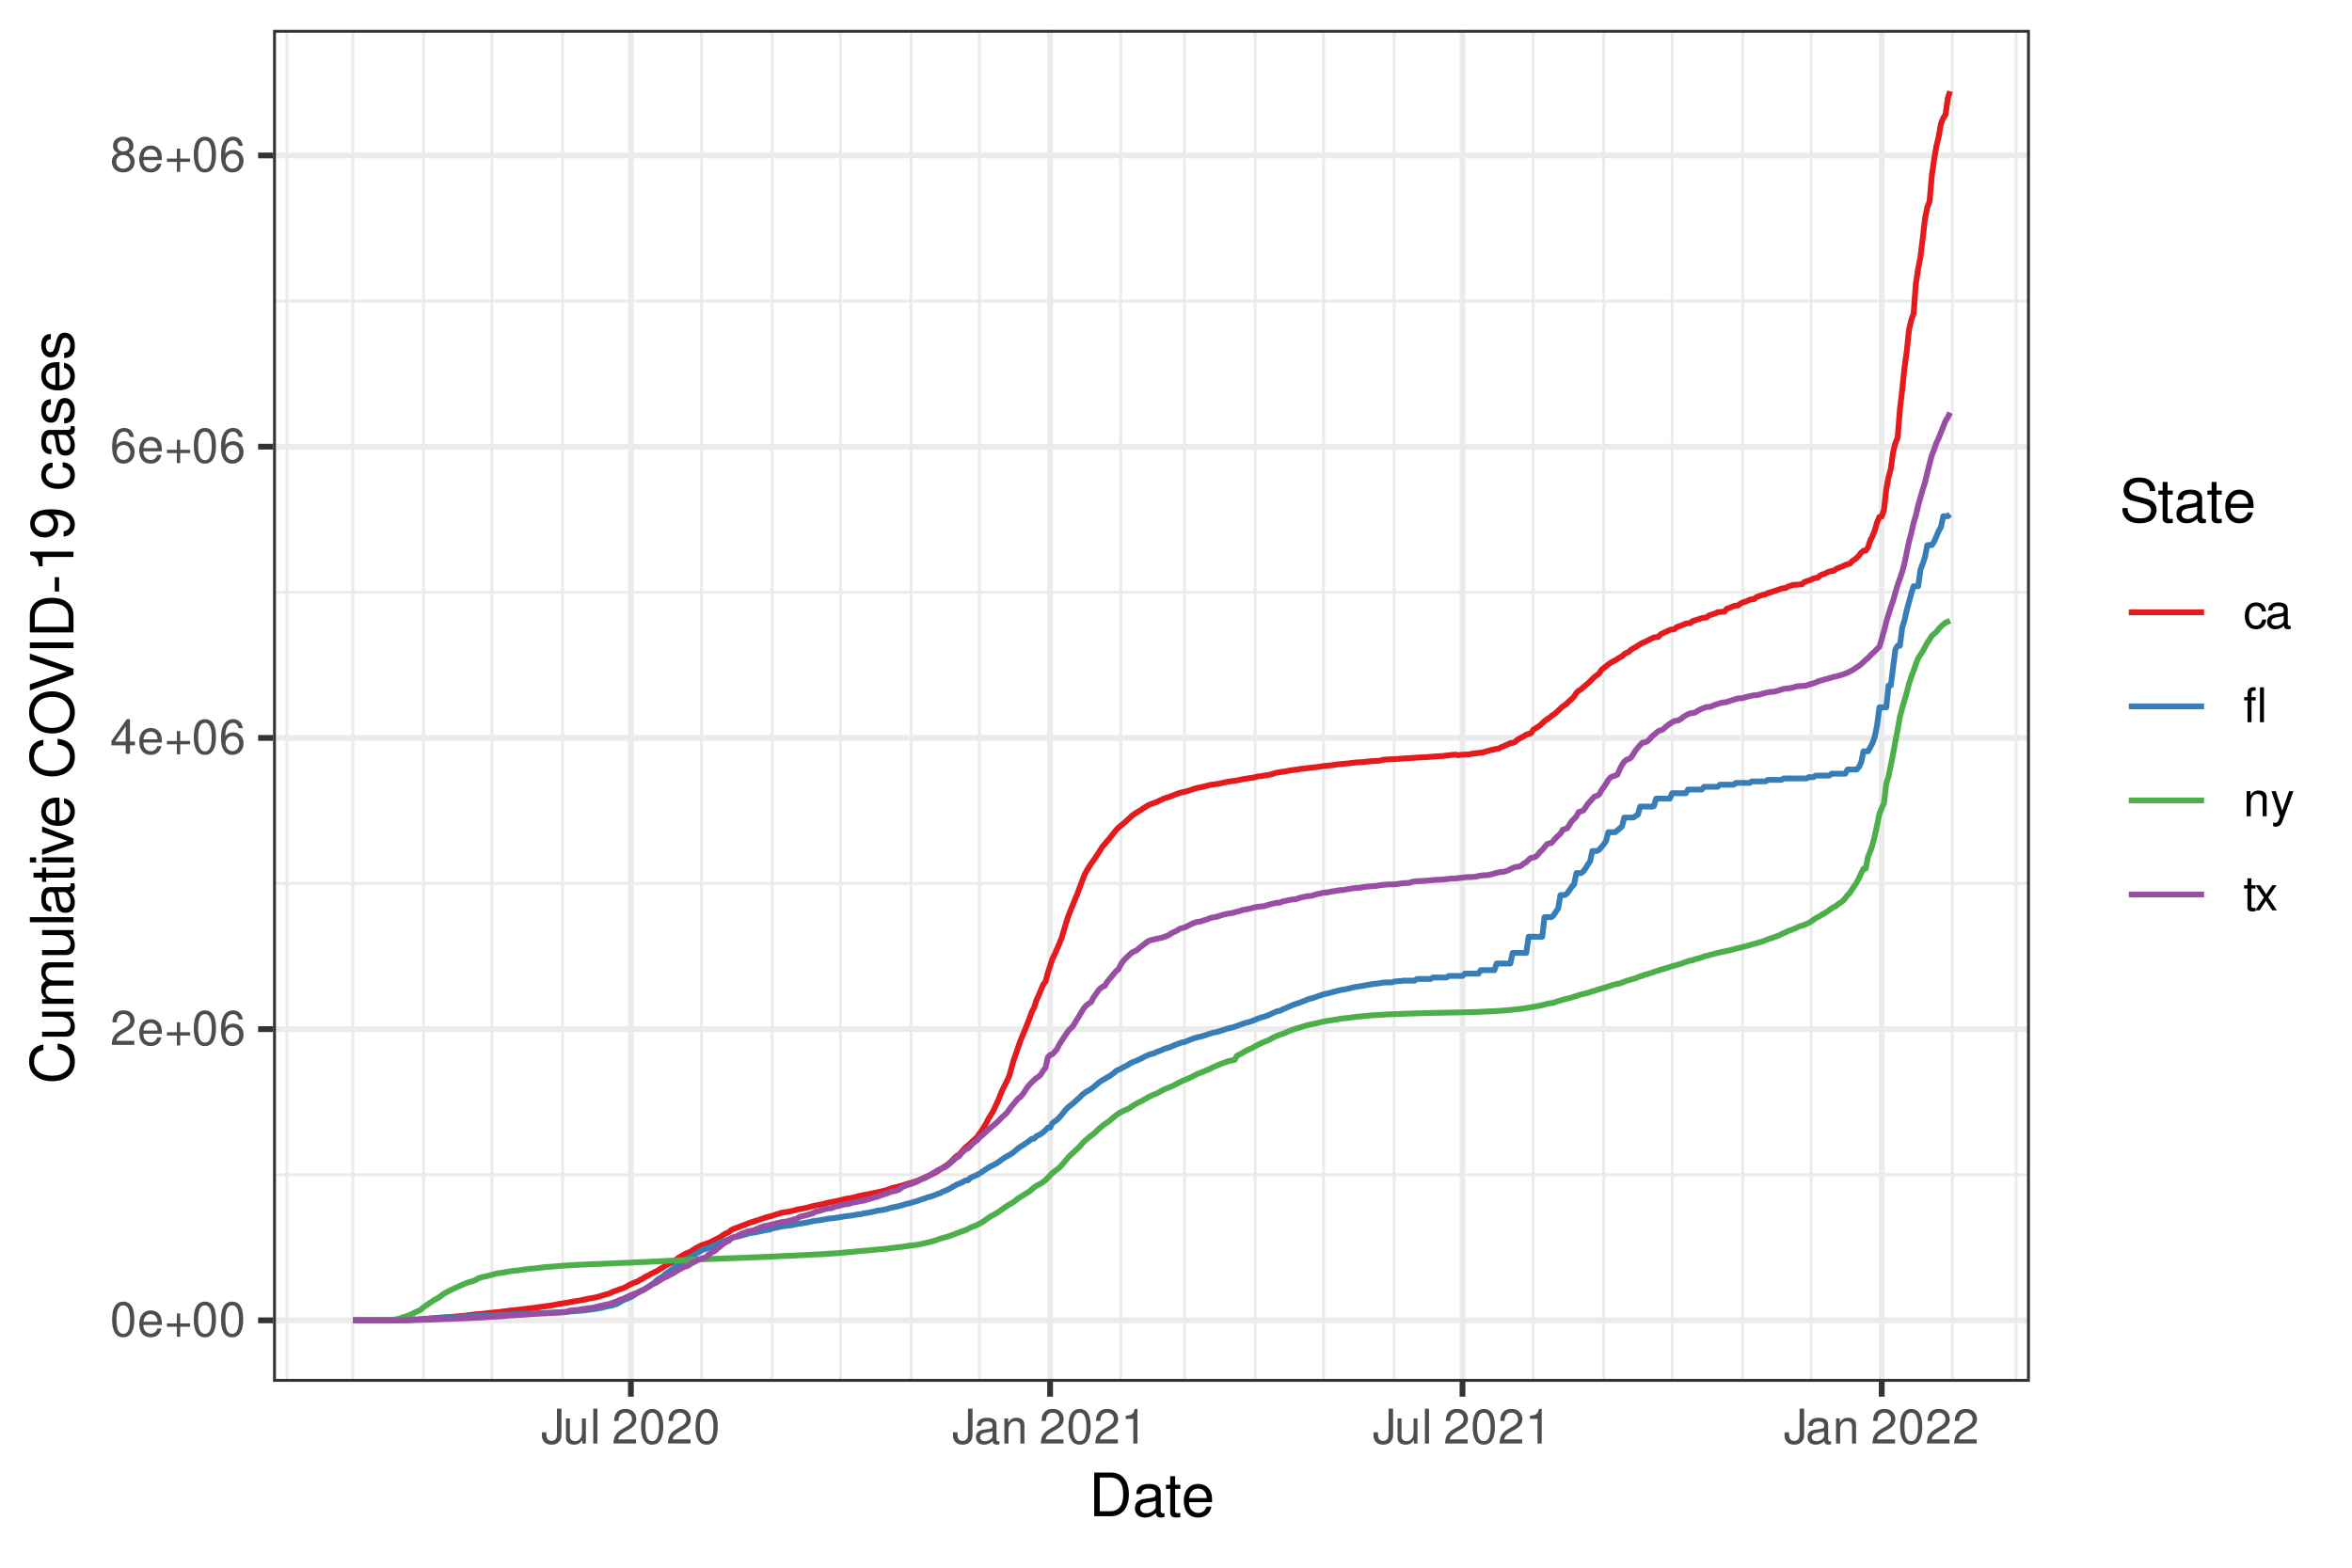 <?xml version="1.0" encoding="UTF-8"?>
<svg xmlns="http://www.w3.org/2000/svg" xmlns:xlink="http://www.w3.org/1999/xlink" width="432" height="288" viewBox="0 0 432 288">
<defs>
<g>
<g id="glyph-0-0">
</g>
<g id="glyph-0-1">
<path d="M 2.422 -6.359 C 1.844 -6.359 1.312 -6.094 0.984 -5.672 C 0.578 -5.109 0.375 -4.25 0.375 -3.078 C 0.375 -0.938 1.078 0.203 2.422 0.203 C 3.734 0.203 4.453 -0.938 4.453 -3.031 C 4.453 -4.25 4.266 -5.078 3.859 -5.672 C 3.531 -6.109 3.016 -6.359 2.422 -6.359 Z M 2.422 -5.672 C 3.25 -5.672 3.672 -4.828 3.672 -3.094 C 3.672 -1.281 3.266 -0.438 2.406 -0.438 C 1.578 -0.438 1.172 -1.312 1.172 -3.062 C 1.172 -4.828 1.578 -5.672 2.422 -5.672 Z M 2.422 -5.672 "/>
</g>
<g id="glyph-0-2">
<path d="M 4.516 -2.062 C 4.516 -2.766 4.453 -3.188 4.328 -3.531 C 4.031 -4.281 3.328 -4.734 2.469 -4.734 C 1.172 -4.734 0.359 -3.766 0.359 -2.25 C 0.359 -0.719 1.141 0.203 2.453 0.203 C 3.5 0.203 4.234 -0.391 4.422 -1.406 L 3.672 -1.406 C 3.469 -0.797 3.062 -0.469 2.469 -0.469 C 2 -0.469 1.609 -0.688 1.359 -1.078 C 1.188 -1.344 1.125 -1.594 1.125 -2.062 Z M 1.141 -2.656 C 1.203 -3.516 1.719 -4.062 2.453 -4.062 C 3.203 -4.062 3.719 -3.484 3.719 -2.656 Z M 1.141 -2.656 "/>
</g>
<g id="glyph-0-3">
<path d="M 4.703 -2.344 L 2.875 -2.344 L 2.875 -4.172 L 2.266 -4.172 L 2.266 -2.344 L 0.438 -2.344 L 0.438 -1.734 L 2.266 -1.734 L 2.266 0.094 L 2.875 0.094 L 2.875 -1.734 L 4.703 -1.734 Z M 4.703 -2.344 "/>
</g>
<g id="glyph-0-4">
<path d="M 4.453 -0.766 L 1.172 -0.766 C 1.25 -1.297 1.531 -1.625 2.297 -2.094 L 3.172 -2.594 C 4.047 -3.062 4.5 -3.719 4.5 -4.5 C 4.5 -5.031 4.281 -5.531 3.922 -5.875 C 3.547 -6.203 3.094 -6.359 2.5 -6.359 C 1.703 -6.359 1.125 -6.078 0.781 -5.531 C 0.547 -5.203 0.453 -4.797 0.438 -4.156 L 1.219 -4.156 C 1.234 -4.594 1.297 -4.844 1.406 -5.062 C 1.594 -5.438 2 -5.688 2.469 -5.688 C 3.172 -5.688 3.703 -5.172 3.703 -4.484 C 3.703 -3.969 3.406 -3.531 2.859 -3.219 L 2.047 -2.75 C 0.75 -2 0.375 -1.406 0.297 -0.016 L 4.453 -0.016 Z M 4.453 -0.766 "/>
</g>
<g id="glyph-0-5">
<path d="M 4.375 -4.703 C 4.234 -5.75 3.562 -6.359 2.609 -6.359 C 1.922 -6.359 1.312 -6.031 0.938 -5.453 C 0.547 -4.828 0.375 -4.062 0.375 -2.906 C 0.375 -1.828 0.531 -1.156 0.906 -0.594 C 1.234 -0.078 1.781 0.203 2.469 0.203 C 3.656 0.203 4.516 -0.688 4.516 -1.922 C 4.516 -3.094 3.719 -3.922 2.609 -3.922 C 1.984 -3.922 1.5 -3.688 1.172 -3.234 C 1.172 -4.797 1.672 -5.672 2.562 -5.672 C 3.109 -5.672 3.484 -5.328 3.609 -4.703 Z M 2.5 -3.234 C 3.25 -3.234 3.719 -2.703 3.719 -1.859 C 3.719 -1.062 3.188 -0.484 2.484 -0.484 C 1.766 -0.484 1.219 -1.094 1.219 -1.906 C 1.219 -2.688 1.734 -3.234 2.5 -3.234 Z M 2.5 -3.234 "/>
</g>
<g id="glyph-0-6">
<path d="M 2.875 -1.547 L 2.875 0 L 3.656 0 L 3.656 -1.547 L 4.578 -1.547 L 4.578 -2.234 L 3.656 -2.234 L 3.656 -6.359 L 3.078 -6.359 L 0.25 -2.359 L 0.25 -1.547 Z M 2.875 -2.234 L 0.922 -2.234 L 2.875 -5.047 Z M 2.875 -2.234 "/>
</g>
<g id="glyph-0-7">
<path d="M 3.438 -3.359 C 4.094 -3.75 4.297 -4.062 4.297 -4.656 C 4.297 -5.672 3.531 -6.359 2.422 -6.359 C 1.312 -6.359 0.547 -5.672 0.547 -4.672 C 0.547 -4.062 0.75 -3.75 1.391 -3.359 C 0.672 -2.984 0.328 -2.469 0.328 -1.766 C 0.328 -0.609 1.172 0.203 2.422 0.203 C 3.656 0.203 4.516 -0.609 4.516 -1.766 C 4.516 -2.469 4.156 -2.984 3.438 -3.359 Z M 2.422 -5.672 C 3.078 -5.672 3.5 -5.281 3.5 -4.641 C 3.5 -4.047 3.062 -3.656 2.422 -3.656 C 1.766 -3.656 1.344 -4.047 1.344 -4.656 C 1.344 -5.281 1.766 -5.672 2.422 -5.672 Z M 2.422 -3 C 3.188 -3 3.719 -2.484 3.719 -1.75 C 3.719 -0.984 3.203 -0.484 2.406 -0.484 C 1.641 -0.484 1.125 -1 1.125 -1.734 C 1.125 -2.5 1.641 -3 2.422 -3 Z M 2.422 -3 "/>
</g>
<g id="glyph-0-8">
<path d="M 2.922 -6.406 L 2.922 -1.906 C 2.922 -1.391 2.875 -1.094 2.734 -0.875 C 2.562 -0.641 2.266 -0.484 1.938 -0.484 C 1.328 -0.484 0.984 -0.891 0.984 -1.641 L 0.984 -2.062 L 0.156 -2.062 L 0.156 -1.5 C 0.156 -0.453 0.828 0.203 1.938 0.203 C 3.047 0.203 3.75 -0.5 3.75 -1.594 L 3.75 -6.406 Z M 2.922 -6.406 "/>
</g>
<g id="glyph-0-9">
<path d="M 4.234 0 L 4.234 -4.609 L 3.516 -4.609 L 3.516 -2 C 3.516 -1.062 3.016 -0.438 2.25 -0.438 C 1.672 -0.438 1.297 -0.797 1.297 -1.344 L 1.297 -4.609 L 0.578 -4.609 L 0.578 -1.062 C 0.578 -0.297 1.141 0.203 2.047 0.203 C 2.719 0.203 3.156 -0.031 3.578 -0.641 L 3.578 0 Z M 4.234 0 "/>
</g>
<g id="glyph-0-10">
<path d="M 1.344 -6.406 L 0.594 -6.406 L 0.594 0 L 1.344 0 Z M 1.344 -6.406 "/>
</g>
<g id="glyph-0-11">
</g>
<g id="glyph-0-12">
<path d="M 4.703 -0.438 C 4.625 -0.406 4.594 -0.406 4.547 -0.406 C 4.297 -0.406 4.156 -0.547 4.156 -0.781 L 4.156 -3.484 C 4.156 -4.297 3.547 -4.734 2.422 -4.734 C 1.734 -4.734 1.203 -4.547 0.891 -4.203 C 0.672 -3.969 0.594 -3.703 0.578 -3.25 L 1.312 -3.25 C 1.375 -3.812 1.703 -4.062 2.391 -4.062 C 3.062 -4.062 3.422 -3.812 3.422 -3.375 L 3.422 -3.188 C 3.406 -2.875 3.25 -2.75 2.656 -2.672 C 1.625 -2.547 1.453 -2.5 1.172 -2.391 C 0.641 -2.156 0.375 -1.766 0.375 -1.156 C 0.375 -0.328 0.953 0.203 1.875 0.203 C 2.469 0.203 2.922 0 3.453 -0.469 C 3.5 0 3.734 0.203 4.203 0.203 C 4.359 0.203 4.453 0.188 4.703 0.125 Z M 3.422 -1.453 C 3.422 -1.203 3.359 -1.062 3.125 -0.859 C 2.828 -0.578 2.469 -0.438 2.047 -0.438 C 1.469 -0.438 1.141 -0.719 1.141 -1.172 C 1.141 -1.656 1.453 -1.906 2.25 -2.016 C 3.031 -2.125 3.172 -2.156 3.422 -2.281 Z M 3.422 -1.453 "/>
</g>
<g id="glyph-0-13">
<path d="M 0.609 -4.609 L 0.609 0 L 1.359 0 L 1.359 -2.547 C 1.359 -3.484 1.844 -4.094 2.609 -4.094 C 3.188 -4.094 3.547 -3.75 3.547 -3.188 L 3.547 0 L 4.281 0 L 4.281 -3.484 C 4.281 -4.25 3.719 -4.734 2.828 -4.734 C 2.141 -4.734 1.703 -4.484 1.297 -3.828 L 1.297 -4.609 Z M 0.609 -4.609 "/>
</g>
<g id="glyph-0-14">
<path d="M 2.281 -4.531 L 2.281 0 L 3.047 0 L 3.047 -6.359 L 2.547 -6.359 C 2.266 -5.391 2.094 -5.25 0.891 -5.094 L 0.891 -4.531 Z M 2.281 -4.531 "/>
</g>
<g id="glyph-0-15">
<path d="M 4.141 -3.062 C 4.109 -3.516 4.016 -3.797 3.828 -4.062 C 3.516 -4.484 2.969 -4.734 2.328 -4.734 C 1.078 -4.734 0.266 -3.75 0.266 -2.219 C 0.266 -0.734 1.062 0.203 2.312 0.203 C 3.406 0.203 4.109 -0.453 4.203 -1.578 L 3.453 -1.578 C 3.328 -0.844 2.953 -0.469 2.328 -0.469 C 1.516 -0.469 1.031 -1.141 1.031 -2.219 C 1.031 -3.375 1.516 -4.062 2.312 -4.062 C 2.922 -4.062 3.312 -3.703 3.406 -3.062 Z M 4.141 -3.062 "/>
</g>
<g id="glyph-0-16">
<path d="M 2.266 -4.609 L 1.5 -4.609 L 1.5 -5.328 C 1.5 -5.641 1.656 -5.797 2 -5.797 C 2.062 -5.797 2.094 -5.797 2.266 -5.781 L 2.266 -6.391 C 2.094 -6.438 2 -6.438 1.844 -6.438 C 1.172 -6.438 0.766 -6.047 0.766 -5.391 L 0.766 -4.609 L 0.156 -4.609 L 0.156 -4.016 L 0.766 -4.016 L 0.766 0 L 1.5 0 L 1.5 -4.016 L 2.266 -4.016 Z M 3.781 -6.406 L 3.047 -6.406 L 3.047 0 L 3.781 0 Z M 3.781 -6.406 "/>
</g>
<g id="glyph-0-17">
<path d="M 3.406 -4.609 L 2.141 -1.016 L 0.953 -4.609 L 0.172 -4.609 L 1.734 0.016 L 1.453 0.75 C 1.328 1.078 1.172 1.203 0.859 1.203 C 0.734 1.203 0.641 1.172 0.469 1.141 L 0.469 1.797 C 0.625 1.875 0.781 1.922 0.969 1.922 C 1.203 1.922 1.453 1.844 1.656 1.703 C 1.875 1.531 2.016 1.344 2.156 0.969 L 4.203 -4.609 Z M 3.406 -4.609 "/>
</g>
<g id="glyph-0-18">
<path d="M 2.234 -4.609 L 1.484 -4.609 L 1.484 -5.875 L 0.75 -5.875 L 0.75 -4.609 L 0.125 -4.609 L 0.125 -4.016 L 0.75 -4.016 L 0.75 -0.531 C 0.75 -0.047 1.062 0.203 1.641 0.203 C 1.828 0.203 1.984 0.188 2.234 0.141 L 2.234 -0.469 C 2.125 -0.453 2.031 -0.438 1.875 -0.438 C 1.562 -0.438 1.484 -0.531 1.484 -0.859 L 1.484 -4.016 L 2.234 -4.016 Z M 2.234 -4.609 "/>
</g>
<g id="glyph-0-19">
<path d="M 2.562 -2.391 L 4.109 -4.609 L 3.297 -4.609 L 2.188 -2.938 L 1.078 -4.609 L 0.234 -4.609 L 1.781 -2.344 L 0.156 0 L 0.984 0 L 2.156 -1.766 L 3.312 0 L 4.156 0 Z M 2.562 -2.391 "/>
</g>
<g id="glyph-1-0">
</g>
<g id="glyph-1-1">
<path d="M 0.984 0 L 4.062 0 C 6.094 0 7.344 -1.516 7.344 -4.016 C 7.344 -6.5 6.109 -8.016 4.062 -8.016 L 0.984 -8.016 Z M 2 -0.906 L 2 -7.109 L 3.891 -7.109 C 5.484 -7.109 6.312 -6.047 6.312 -4 C 6.312 -1.969 5.484 -0.906 3.891 -0.906 Z M 2 -0.906 "/>
</g>
<g id="glyph-1-2">
<path d="M 5.891 -0.531 C 5.781 -0.516 5.734 -0.516 5.688 -0.516 C 5.375 -0.516 5.188 -0.688 5.188 -0.969 L 5.188 -4.359 C 5.188 -5.375 4.438 -5.922 3.031 -5.922 C 2.172 -5.922 1.5 -5.688 1.109 -5.266 C 0.844 -4.969 0.734 -4.625 0.719 -4.062 L 1.641 -4.062 C 1.719 -4.766 2.141 -5.078 2.984 -5.078 C 3.828 -5.078 4.281 -4.781 4.281 -4.219 L 4.281 -3.984 C 4.266 -3.594 4.062 -3.438 3.328 -3.344 C 2.031 -3.172 1.828 -3.141 1.469 -2.984 C 0.797 -2.703 0.469 -2.203 0.469 -1.453 C 0.469 -0.406 1.188 0.25 2.359 0.25 C 3.078 0.25 3.656 0 4.312 -0.594 C 4.375 0 4.656 0.25 5.266 0.25 C 5.453 0.25 5.578 0.234 5.891 0.156 Z M 4.281 -1.812 C 4.281 -1.5 4.188 -1.312 3.922 -1.062 C 3.547 -0.719 3.094 -0.547 2.547 -0.547 C 1.844 -0.547 1.422 -0.891 1.422 -1.469 C 1.422 -2.078 1.812 -2.391 2.812 -2.531 C 3.781 -2.656 3.969 -2.703 4.281 -2.844 Z M 4.281 -1.812 "/>
</g>
<g id="glyph-1-3">
<path d="M 2.797 -5.766 L 1.844 -5.766 L 1.844 -7.344 L 0.938 -7.344 L 0.938 -5.766 L 0.156 -5.766 L 0.156 -5.016 L 0.938 -5.016 L 0.938 -0.656 C 0.938 -0.062 1.328 0.25 2.047 0.25 C 2.281 0.25 2.484 0.234 2.797 0.172 L 2.797 -0.594 C 2.656 -0.562 2.547 -0.547 2.359 -0.547 C 1.953 -0.547 1.844 -0.656 1.844 -1.062 L 1.844 -5.016 L 2.797 -5.016 Z M 2.797 -5.766 "/>
</g>
<g id="glyph-1-4">
<path d="M 5.641 -2.578 C 5.641 -3.453 5.578 -3.984 5.406 -4.406 C 5.031 -5.359 4.156 -5.922 3.078 -5.922 C 1.469 -5.922 0.438 -4.703 0.438 -2.812 C 0.438 -0.906 1.438 0.25 3.062 0.25 C 4.375 0.25 5.297 -0.5 5.516 -1.75 L 4.594 -1.75 C 4.344 -0.984 3.828 -0.594 3.094 -0.594 C 2.516 -0.594 2.016 -0.859 1.703 -1.344 C 1.484 -1.672 1.406 -2 1.391 -2.578 Z M 1.422 -3.328 C 1.5 -4.391 2.141 -5.078 3.062 -5.078 C 4 -5.078 4.656 -4.359 4.656 -3.328 Z M 1.422 -3.328 "/>
</g>
<g id="glyph-1-5">
<path d="M 6.562 -5.672 C 6.562 -6.219 6.516 -6.375 6.344 -6.75 C 5.906 -7.672 4.969 -8.156 3.625 -8.156 C 1.859 -8.156 0.766 -7.25 0.766 -5.797 C 0.766 -4.812 1.281 -4.203 2.344 -3.922 L 4.328 -3.406 C 5.359 -3.141 5.812 -2.734 5.812 -2.094 C 5.812 -1.672 5.578 -1.234 5.234 -0.984 C 4.922 -0.766 4.406 -0.656 3.766 -0.656 C 2.875 -0.656 2.297 -0.859 1.906 -1.312 C 1.609 -1.672 1.484 -2.062 1.5 -2.547 L 0.531 -2.547 C 0.531 -1.812 0.688 -1.328 1 -0.891 C 1.547 -0.125 2.469 0.25 3.703 0.25 C 4.656 0.25 5.438 0.031 5.953 -0.359 C 6.484 -0.797 6.828 -1.5 6.828 -2.203 C 6.828 -3.188 6.219 -3.922 5.125 -4.219 L 3.109 -4.75 C 2.141 -5.016 1.797 -5.328 1.797 -5.938 C 1.797 -6.75 2.516 -7.297 3.594 -7.297 C 4.859 -7.297 5.578 -6.719 5.594 -5.672 Z M 6.562 -5.672 "/>
</g>
<g id="glyph-2-0">
</g>
<g id="glyph-2-1">
<path d="M -5.531 -7.281 C -7.297 -6.969 -8.156 -5.953 -8.156 -4.188 C -8.156 -3.109 -7.812 -2.25 -7.156 -1.656 C -6.359 -0.922 -5.219 -0.531 -3.922 -0.531 C -2.594 -0.531 -1.469 -0.938 -0.688 -1.688 C -0.047 -2.312 0.25 -3.109 0.25 -4.141 C 0.25 -6.109 -0.797 -7.203 -2.922 -7.453 L -2.922 -6.391 C -2.375 -6.297 -2 -6.188 -1.688 -6.031 C -1.016 -5.703 -0.656 -5.016 -0.656 -4.156 C -0.656 -2.562 -1.922 -1.547 -3.922 -1.547 C -5.984 -1.547 -7.25 -2.516 -7.25 -4.062 C -7.25 -4.719 -7.062 -5.328 -6.75 -5.656 C -6.469 -5.953 -6.141 -6.109 -5.531 -6.234 Z M -5.531 -7.281 "/>
</g>
<g id="glyph-2-2">
<path d="M 0 -5.297 L -5.766 -5.297 L -5.766 -4.391 L -2.5 -4.391 C -1.312 -4.391 -0.547 -3.766 -0.547 -2.812 C -0.547 -2.094 -0.984 -1.625 -1.688 -1.625 L -5.766 -1.625 L -5.766 -0.719 L -1.312 -0.719 C -0.359 -0.719 0.25 -1.438 0.25 -2.547 C 0.25 -3.406 -0.047 -3.938 -0.797 -4.484 L 0 -4.484 Z M 0 -5.297 "/>
</g>
<g id="glyph-2-3">
<path d="M -5.766 -0.766 L 0 -0.766 L 0 -1.688 L -3.625 -1.688 C -4.453 -1.688 -5.125 -2.297 -5.125 -3.047 C -5.125 -3.734 -4.703 -4.109 -3.969 -4.109 L 0 -4.109 L 0 -5.031 L -3.625 -5.031 C -4.453 -5.031 -5.125 -5.641 -5.125 -6.391 C -5.125 -7.062 -4.703 -7.453 -3.969 -7.453 L 0 -7.453 L 0 -8.375 L -4.328 -8.375 C -5.359 -8.375 -5.922 -7.781 -5.922 -6.703 C -5.922 -5.938 -5.703 -5.484 -5.047 -4.938 C -5.672 -4.594 -5.922 -4.141 -5.922 -3.391 C -5.922 -2.625 -5.641 -2.094 -4.953 -1.609 L -5.766 -1.609 Z M -5.766 -0.766 "/>
</g>
<g id="glyph-2-4">
<path d="M -8.016 -1.672 L -8.016 -0.75 L 0 -0.75 L 0 -1.672 Z M -8.016 -1.672 "/>
</g>
<g id="glyph-2-5">
<path d="M -0.531 -5.891 C -0.516 -5.781 -0.516 -5.734 -0.516 -5.688 C -0.516 -5.375 -0.688 -5.188 -0.969 -5.188 L -4.359 -5.188 C -5.375 -5.188 -5.922 -4.438 -5.922 -3.031 C -5.922 -2.172 -5.688 -1.5 -5.266 -1.109 C -4.969 -0.844 -4.625 -0.734 -4.062 -0.719 L -4.062 -1.641 C -4.766 -1.719 -5.078 -2.141 -5.078 -2.984 C -5.078 -3.828 -4.781 -4.281 -4.219 -4.281 L -3.984 -4.281 C -3.594 -4.266 -3.438 -4.062 -3.344 -3.328 C -3.172 -2.031 -3.141 -1.828 -2.984 -1.469 C -2.703 -0.797 -2.203 -0.469 -1.453 -0.469 C -0.406 -0.469 0.25 -1.188 0.25 -2.359 C 0.25 -3.078 0 -3.656 -0.594 -4.312 C 0 -4.375 0.25 -4.656 0.25 -5.266 C 0.25 -5.453 0.234 -5.578 0.156 -5.891 Z M -1.812 -4.281 C -1.5 -4.281 -1.312 -4.188 -1.062 -3.922 C -0.719 -3.547 -0.547 -3.094 -0.547 -2.547 C -0.547 -1.844 -0.891 -1.422 -1.469 -1.422 C -2.078 -1.422 -2.391 -1.812 -2.531 -2.812 C -2.656 -3.781 -2.703 -3.969 -2.844 -4.281 Z M -1.812 -4.281 "/>
</g>
<g id="glyph-2-6">
<path d="M -5.766 -2.797 L -5.766 -1.844 L -7.344 -1.844 L -7.344 -0.938 L -5.766 -0.938 L -5.766 -0.156 L -5.016 -0.156 L -5.016 -0.938 L -0.656 -0.938 C -0.062 -0.938 0.25 -1.328 0.25 -2.047 C 0.25 -2.281 0.234 -2.484 0.172 -2.797 L -0.594 -2.797 C -0.562 -2.656 -0.547 -2.547 -0.547 -2.359 C -0.547 -1.953 -0.656 -1.844 -1.062 -1.844 L -5.016 -1.844 L -5.016 -2.797 Z M -5.766 -2.797 "/>
</g>
<g id="glyph-2-7">
<path d="M -5.766 -1.656 L -5.766 -0.734 L 0 -0.734 L 0 -1.656 Z M -8.016 -1.656 L -8.016 -0.719 L -6.859 -0.719 L -6.859 -1.656 Z M -8.016 -1.656 "/>
</g>
<g id="glyph-2-8">
<path d="M 0 -3.141 L -5.766 -5.344 L -5.766 -4.312 L -1.094 -2.688 L -5.766 -1.141 L -5.766 -0.109 L 0 -2.141 Z M 0 -3.141 "/>
</g>
<g id="glyph-2-9">
<path d="M -2.578 -5.641 C -3.453 -5.641 -3.984 -5.578 -4.406 -5.406 C -5.359 -5.031 -5.922 -4.156 -5.922 -3.078 C -5.922 -1.469 -4.703 -0.438 -2.812 -0.438 C -0.906 -0.438 0.25 -1.438 0.25 -3.062 C 0.25 -4.375 -0.5 -5.297 -1.75 -5.516 L -1.75 -4.594 C -0.984 -4.344 -0.594 -3.828 -0.594 -3.094 C -0.594 -2.516 -0.859 -2.016 -1.344 -1.703 C -1.672 -1.484 -2 -1.406 -2.578 -1.391 Z M -3.328 -1.422 C -4.391 -1.5 -5.078 -2.141 -5.078 -3.062 C -5.078 -4 -4.359 -4.656 -3.328 -4.656 Z M -3.328 -1.422 "/>
</g>
<g id="glyph-2-10">
</g>
<g id="glyph-2-11">
<path d="M -8.156 -4.281 C -8.156 -1.984 -6.453 -0.422 -3.953 -0.422 C -1.438 -0.422 0.25 -1.969 0.25 -4.297 C 0.25 -5.266 -0.047 -6.125 -0.594 -6.781 C -1.328 -7.641 -2.578 -8.156 -3.891 -8.156 C -6.469 -8.156 -8.156 -6.641 -8.156 -4.281 Z M -7.25 -4.281 C -7.25 -6.016 -5.938 -7.141 -3.906 -7.141 C -1.969 -7.141 -0.656 -5.984 -0.656 -4.297 C -0.656 -2.578 -1.969 -1.438 -3.953 -1.438 C -5.922 -1.438 -7.25 -2.578 -7.25 -4.281 Z M -7.25 -4.281 "/>
</g>
<g id="glyph-2-12">
<path d="M 0 -4.312 L -8.016 -7.094 L -8.016 -6 L -1.234 -3.781 L -8.016 -1.438 L -8.016 -0.328 L 0 -3.219 Z M 0 -4.312 "/>
</g>
<g id="glyph-2-13">
<path d="M -8.016 -2.141 L -8.016 -1.094 L 0 -1.094 L 0 -2.141 Z M -8.016 -2.141 "/>
</g>
<g id="glyph-2-14">
<path d="M 0 -0.984 L 0 -4.062 C 0 -6.094 -1.516 -7.344 -4.016 -7.344 C -6.5 -7.344 -8.016 -6.109 -8.016 -4.062 L -8.016 -0.984 Z M -0.906 -2 L -7.109 -2 L -7.109 -3.891 C -7.109 -5.484 -6.047 -6.312 -4 -6.312 C -1.969 -6.312 -0.906 -5.484 -0.906 -3.891 Z M -0.906 -2 "/>
</g>
<g id="glyph-2-15">
<path d="M -3.438 -3.125 L -3.438 -0.5 L -2.641 -0.5 L -2.641 -3.125 Z M -3.438 -3.125 "/>
</g>
<g id="glyph-2-16">
<path d="M -5.672 -2.844 L 0 -2.844 L 0 -3.812 L -7.953 -3.812 L -7.953 -3.172 C -6.734 -2.844 -6.562 -2.625 -6.375 -1.125 L -5.672 -1.125 Z M -5.672 -2.844 "/>
</g>
<g id="glyph-2-17">
<path d="M -1.812 -0.578 C -0.516 -0.766 0.25 -1.609 0.25 -2.797 C 0.25 -3.656 -0.172 -4.438 -0.875 -4.891 C -1.656 -5.375 -2.625 -5.594 -4.062 -5.594 C -5.406 -5.594 -6.266 -5.406 -6.969 -4.938 C -7.609 -4.516 -7.953 -3.828 -7.953 -2.969 C -7.953 -1.484 -6.844 -0.422 -5.297 -0.422 C -3.844 -0.422 -2.812 -1.406 -2.812 -2.812 C -2.812 -3.547 -3.062 -4.109 -3.672 -4.594 C -1.688 -4.594 -0.609 -3.969 -0.609 -2.859 C -0.609 -2.172 -1.047 -1.703 -1.812 -1.547 Z M -7.109 -2.953 C -7.109 -3.859 -6.344 -4.547 -5.328 -4.547 C -4.344 -4.547 -3.656 -3.891 -3.656 -2.922 C -3.656 -1.984 -4.328 -1.406 -5.375 -1.406 C -6.375 -1.406 -7.109 -2.062 -7.109 -2.953 Z M -7.109 -2.953 "/>
</g>
<g id="glyph-2-18">
<path d="M -3.828 -5.188 C -4.391 -5.141 -4.75 -5.016 -5.078 -4.797 C -5.609 -4.406 -5.922 -3.703 -5.922 -2.906 C -5.922 -1.344 -4.703 -0.344 -2.781 -0.344 C -0.922 -0.344 0.25 -1.328 0.25 -2.891 C 0.25 -4.266 -0.578 -5.141 -1.984 -5.25 L -1.984 -4.328 C -1.062 -4.172 -0.594 -3.703 -0.594 -2.922 C -0.594 -1.906 -1.422 -1.297 -2.781 -1.297 C -4.219 -1.297 -5.078 -1.891 -5.078 -2.891 C -5.078 -3.656 -4.625 -4.141 -3.828 -4.25 Z M -3.828 -5.188 "/>
</g>
<g id="glyph-2-19">
<path d="M -4.156 -4.812 C -5.297 -4.812 -5.922 -4.062 -5.922 -2.734 C -5.922 -1.391 -5.234 -0.516 -4.172 -0.516 C -3.266 -0.516 -2.844 -0.984 -2.516 -2.344 L -2.297 -3.203 C -2.141 -3.844 -1.906 -4.094 -1.5 -4.094 C -0.953 -4.094 -0.594 -3.547 -0.594 -2.75 C -0.594 -2.25 -0.734 -1.844 -0.984 -1.609 C -1.141 -1.469 -1.312 -1.391 -1.719 -1.344 L -1.719 -0.375 C -0.391 -0.422 0.25 -1.172 0.25 -2.672 C 0.25 -4.125 -0.469 -5.047 -1.578 -5.047 C -2.438 -5.047 -2.906 -4.562 -3.172 -3.422 L -3.391 -2.547 C -3.562 -1.797 -3.812 -1.469 -4.219 -1.469 C -4.75 -1.469 -5.078 -1.953 -5.078 -2.688 C -5.078 -3.438 -4.766 -3.828 -4.156 -3.844 Z M -4.156 -4.812 "/>
</g>
</g>
<clipPath id="clip-0">
<path clip-rule="nonzero" d="M 50.152 5.48 L 372.844 5.48 L 372.844 253.852 L 50.152 253.852 Z M 50.152 5.48 "/>
</clipPath>
<clipPath id="clip-1">
<path clip-rule="nonzero" d="M 50.152 215 L 372.844 215 L 372.844 217 L 50.152 217 Z M 50.152 215 "/>
</clipPath>
<clipPath id="clip-2">
<path clip-rule="nonzero" d="M 50.152 162 L 372.844 162 L 372.844 163 L 50.152 163 Z M 50.152 162 "/>
</clipPath>
<clipPath id="clip-3">
<path clip-rule="nonzero" d="M 50.152 108 L 372.844 108 L 372.844 110 L 50.152 110 Z M 50.152 108 "/>
</clipPath>
<clipPath id="clip-4">
<path clip-rule="nonzero" d="M 50.152 55 L 372.844 55 L 372.844 56 L 50.152 56 Z M 50.152 55 "/>
</clipPath>
<clipPath id="clip-5">
<path clip-rule="nonzero" d="M 52 5.48 L 53 5.48 L 53 253.852 L 52 253.852 Z M 52 5.48 "/>
</clipPath>
<clipPath id="clip-6">
<path clip-rule="nonzero" d="M 64 5.48 L 66 5.48 L 66 253.852 L 64 253.852 Z M 64 5.48 "/>
</clipPath>
<clipPath id="clip-7">
<path clip-rule="nonzero" d="M 77 5.48 L 79 5.48 L 79 253.852 L 77 253.852 Z M 77 5.48 "/>
</clipPath>
<clipPath id="clip-8">
<path clip-rule="nonzero" d="M 90 5.48 L 91 5.48 L 91 253.852 L 90 253.852 Z M 90 5.48 "/>
</clipPath>
<clipPath id="clip-9">
<path clip-rule="nonzero" d="M 103 5.48 L 104 5.48 L 104 253.852 L 103 253.852 Z M 103 5.48 "/>
</clipPath>
<clipPath id="clip-10">
<path clip-rule="nonzero" d="M 128 5.48 L 130 5.48 L 130 253.852 L 128 253.852 Z M 128 5.48 "/>
</clipPath>
<clipPath id="clip-11">
<path clip-rule="nonzero" d="M 141 5.48 L 143 5.48 L 143 253.852 L 141 253.852 Z M 141 5.48 "/>
</clipPath>
<clipPath id="clip-12">
<path clip-rule="nonzero" d="M 154 5.48 L 155 5.48 L 155 253.852 L 154 253.852 Z M 154 5.48 "/>
</clipPath>
<clipPath id="clip-13">
<path clip-rule="nonzero" d="M 167 5.48 L 168 5.48 L 168 253.852 L 167 253.852 Z M 167 5.48 "/>
</clipPath>
<clipPath id="clip-14">
<path clip-rule="nonzero" d="M 179 5.48 L 181 5.48 L 181 253.852 L 179 253.852 Z M 179 5.48 "/>
</clipPath>
<clipPath id="clip-15">
<path clip-rule="nonzero" d="M 205 5.48 L 207 5.48 L 207 253.852 L 205 253.852 Z M 205 5.48 "/>
</clipPath>
<clipPath id="clip-16">
<path clip-rule="nonzero" d="M 217 5.48 L 218 5.48 L 218 253.852 L 217 253.852 Z M 217 5.48 "/>
</clipPath>
<clipPath id="clip-17">
<path clip-rule="nonzero" d="M 230 5.48 L 231 5.48 L 231 253.852 L 230 253.852 Z M 230 5.48 "/>
</clipPath>
<clipPath id="clip-18">
<path clip-rule="nonzero" d="M 242 5.48 L 244 5.48 L 244 253.852 L 242 253.852 Z M 242 5.48 "/>
</clipPath>
<clipPath id="clip-19">
<path clip-rule="nonzero" d="M 255 5.48 L 257 5.48 L 257 253.852 L 255 253.852 Z M 255 5.48 "/>
</clipPath>
<clipPath id="clip-20">
<path clip-rule="nonzero" d="M 281 5.48 L 282 5.48 L 282 253.852 L 281 253.852 Z M 281 5.48 "/>
</clipPath>
<clipPath id="clip-21">
<path clip-rule="nonzero" d="M 294 5.48 L 295 5.48 L 295 253.852 L 294 253.852 Z M 294 5.48 "/>
</clipPath>
<clipPath id="clip-22">
<path clip-rule="nonzero" d="M 306 5.48 L 308 5.48 L 308 253.852 L 306 253.852 Z M 306 5.48 "/>
</clipPath>
<clipPath id="clip-23">
<path clip-rule="nonzero" d="M 319 5.48 L 321 5.48 L 321 253.852 L 319 253.852 Z M 319 5.48 "/>
</clipPath>
<clipPath id="clip-24">
<path clip-rule="nonzero" d="M 332 5.48 L 333 5.48 L 333 253.852 L 332 253.852 Z M 332 5.48 "/>
</clipPath>
<clipPath id="clip-25">
<path clip-rule="nonzero" d="M 358 5.48 L 359 5.48 L 359 253.852 L 358 253.852 Z M 358 5.48 "/>
</clipPath>
<clipPath id="clip-26">
<path clip-rule="nonzero" d="M 370 5.48 L 371 5.48 L 371 253.852 L 370 253.852 Z M 370 5.48 "/>
</clipPath>
<clipPath id="clip-27">
<path clip-rule="nonzero" d="M 50.152 242 L 372.844 242 L 372.844 244 L 50.152 244 Z M 50.152 242 "/>
</clipPath>
<clipPath id="clip-28">
<path clip-rule="nonzero" d="M 50.152 188 L 372.844 188 L 372.844 190 L 50.152 190 Z M 50.152 188 "/>
</clipPath>
<clipPath id="clip-29">
<path clip-rule="nonzero" d="M 50.152 135 L 372.844 135 L 372.844 137 L 50.152 137 Z M 50.152 135 "/>
</clipPath>
<clipPath id="clip-30">
<path clip-rule="nonzero" d="M 50.152 81 L 372.844 81 L 372.844 83 L 50.152 83 Z M 50.152 81 "/>
</clipPath>
<clipPath id="clip-31">
<path clip-rule="nonzero" d="M 50.152 28 L 372.844 28 L 372.844 30 L 50.152 30 Z M 50.152 28 "/>
</clipPath>
<clipPath id="clip-32">
<path clip-rule="nonzero" d="M 115 5.48 L 117 5.48 L 117 253.852 L 115 253.852 Z M 115 5.48 "/>
</clipPath>
<clipPath id="clip-33">
<path clip-rule="nonzero" d="M 192 5.48 L 194 5.48 L 194 253.852 L 192 253.852 Z M 192 5.48 "/>
</clipPath>
<clipPath id="clip-34">
<path clip-rule="nonzero" d="M 268 5.48 L 270 5.48 L 270 253.852 L 268 253.852 Z M 268 5.48 "/>
</clipPath>
<clipPath id="clip-35">
<path clip-rule="nonzero" d="M 345 5.48 L 347 5.48 L 347 253.852 L 345 253.852 Z M 345 5.48 "/>
</clipPath>
<clipPath id="clip-36">
<path clip-rule="nonzero" d="M 50.152 5.48 L 372.844 5.48 L 372.844 253.852 L 50.152 253.852 Z M 50.152 5.48 "/>
</clipPath>
</defs>
<rect x="-43.2" y="-28.8" width="518.4" height="345.6" fill="rgb(100%, 100%, 100%)" fill-opacity="1"/>
<path fill="none" stroke-width="1.067" stroke-linecap="round" stroke-linejoin="round" stroke="rgb(100%, 100%, 100%)" stroke-opacity="1" stroke-miterlimit="10" d="M 0 288 L 432 288 L 432 0 L 0 0 Z M 0 288 "/>
<g clip-path="url(#clip-0)">
<path fill-rule="nonzero" fill="rgb(100%, 100%, 100%)" fill-opacity="1" d="M 50.152 253.848 L 372.844 253.848 L 372.844 5.477 L 50.152 5.477 Z M 50.152 253.848 "/>
</g>
<g clip-path="url(#clip-1)">
<path fill="none" stroke-width="0.533" stroke-linecap="butt" stroke-linejoin="round" stroke="rgb(92.157%, 92.157%, 92.157%)" stroke-opacity="1" stroke-miterlimit="10" d="M 50.152 215.809 L 372.844 215.809 "/>
</g>
<g clip-path="url(#clip-2)">
<path fill="none" stroke-width="0.533" stroke-linecap="butt" stroke-linejoin="round" stroke="rgb(92.157%, 92.157%, 92.157%)" stroke-opacity="1" stroke-miterlimit="10" d="M 50.152 162.309 L 372.844 162.309 "/>
</g>
<g clip-path="url(#clip-3)">
<path fill="none" stroke-width="0.533" stroke-linecap="butt" stroke-linejoin="round" stroke="rgb(92.157%, 92.157%, 92.157%)" stroke-opacity="1" stroke-miterlimit="10" d="M 50.152 108.809 L 372.844 108.809 "/>
</g>
<g clip-path="url(#clip-4)">
<path fill="none" stroke-width="0.533" stroke-linecap="butt" stroke-linejoin="round" stroke="rgb(92.157%, 92.157%, 92.157%)" stroke-opacity="1" stroke-miterlimit="10" d="M 50.152 55.309 L 372.844 55.309 "/>
</g>
<g clip-path="url(#clip-5)">
<path fill="none" stroke-width="0.533" stroke-linecap="butt" stroke-linejoin="round" stroke="rgb(92.157%, 92.157%, 92.157%)" stroke-opacity="1" stroke-miterlimit="10" d="M 52.684 253.848 L 52.684 5.48 "/>
</g>
<g clip-path="url(#clip-6)">
<path fill="none" stroke-width="0.533" stroke-linecap="butt" stroke-linejoin="round" stroke="rgb(92.157%, 92.157%, 92.157%)" stroke-opacity="1" stroke-miterlimit="10" d="M 64.82 253.848 L 64.82 5.48 "/>
</g>
<g clip-path="url(#clip-7)">
<path fill="none" stroke-width="0.533" stroke-linecap="butt" stroke-linejoin="round" stroke="rgb(92.157%, 92.157%, 92.157%)" stroke-opacity="1" stroke-miterlimit="10" d="M 77.793 253.848 L 77.793 5.48 "/>
</g>
<g clip-path="url(#clip-8)">
<path fill="none" stroke-width="0.533" stroke-linecap="butt" stroke-linejoin="round" stroke="rgb(92.157%, 92.157%, 92.157%)" stroke-opacity="1" stroke-miterlimit="10" d="M 90.348 253.848 L 90.348 5.48 "/>
</g>
<g clip-path="url(#clip-9)">
<path fill="none" stroke-width="0.533" stroke-linecap="butt" stroke-linejoin="round" stroke="rgb(92.157%, 92.157%, 92.157%)" stroke-opacity="1" stroke-miterlimit="10" d="M 103.32 253.848 L 103.32 5.48 "/>
</g>
<g clip-path="url(#clip-10)">
<path fill="none" stroke-width="0.533" stroke-linecap="butt" stroke-linejoin="round" stroke="rgb(92.157%, 92.157%, 92.157%)" stroke-opacity="1" stroke-miterlimit="10" d="M 128.848 253.848 L 128.848 5.48 "/>
</g>
<g clip-path="url(#clip-11)">
<path fill="none" stroke-width="0.533" stroke-linecap="butt" stroke-linejoin="round" stroke="rgb(92.157%, 92.157%, 92.157%)" stroke-opacity="1" stroke-miterlimit="10" d="M 141.82 253.848 L 141.82 5.48 "/>
</g>
<g clip-path="url(#clip-12)">
<path fill="none" stroke-width="0.533" stroke-linecap="butt" stroke-linejoin="round" stroke="rgb(92.157%, 92.157%, 92.157%)" stroke-opacity="1" stroke-miterlimit="10" d="M 154.375 253.848 L 154.375 5.48 "/>
</g>
<g clip-path="url(#clip-13)">
<path fill="none" stroke-width="0.533" stroke-linecap="butt" stroke-linejoin="round" stroke="rgb(92.157%, 92.157%, 92.157%)" stroke-opacity="1" stroke-miterlimit="10" d="M 167.348 253.848 L 167.348 5.48 "/>
</g>
<g clip-path="url(#clip-14)">
<path fill="none" stroke-width="0.533" stroke-linecap="butt" stroke-linejoin="round" stroke="rgb(92.157%, 92.157%, 92.157%)" stroke-opacity="1" stroke-miterlimit="10" d="M 179.902 253.848 L 179.902 5.48 "/>
</g>
<g clip-path="url(#clip-15)">
<path fill="none" stroke-width="0.533" stroke-linecap="butt" stroke-linejoin="round" stroke="rgb(92.157%, 92.157%, 92.157%)" stroke-opacity="1" stroke-miterlimit="10" d="M 205.848 253.848 L 205.848 5.48 "/>
</g>
<g clip-path="url(#clip-16)">
<path fill="none" stroke-width="0.533" stroke-linecap="butt" stroke-linejoin="round" stroke="rgb(92.157%, 92.157%, 92.157%)" stroke-opacity="1" stroke-miterlimit="10" d="M 217.566 253.848 L 217.566 5.48 "/>
</g>
<g clip-path="url(#clip-17)">
<path fill="none" stroke-width="0.533" stroke-linecap="butt" stroke-linejoin="round" stroke="rgb(92.157%, 92.157%, 92.157%)" stroke-opacity="1" stroke-miterlimit="10" d="M 230.539 253.848 L 230.539 5.48 "/>
</g>
<g clip-path="url(#clip-18)">
<path fill="none" stroke-width="0.533" stroke-linecap="butt" stroke-linejoin="round" stroke="rgb(92.157%, 92.157%, 92.157%)" stroke-opacity="1" stroke-miterlimit="10" d="M 243.094 253.848 L 243.094 5.48 "/>
</g>
<g clip-path="url(#clip-19)">
<path fill="none" stroke-width="0.533" stroke-linecap="butt" stroke-linejoin="round" stroke="rgb(92.157%, 92.157%, 92.157%)" stroke-opacity="1" stroke-miterlimit="10" d="M 256.066 253.848 L 256.066 5.48 "/>
</g>
<g clip-path="url(#clip-20)">
<path fill="none" stroke-width="0.533" stroke-linecap="butt" stroke-linejoin="round" stroke="rgb(92.157%, 92.157%, 92.157%)" stroke-opacity="1" stroke-miterlimit="10" d="M 281.594 253.848 L 281.594 5.48 "/>
</g>
<g clip-path="url(#clip-21)">
<path fill="none" stroke-width="0.533" stroke-linecap="butt" stroke-linejoin="round" stroke="rgb(92.157%, 92.157%, 92.157%)" stroke-opacity="1" stroke-miterlimit="10" d="M 294.566 253.848 L 294.566 5.48 "/>
</g>
<g clip-path="url(#clip-22)">
<path fill="none" stroke-width="0.533" stroke-linecap="butt" stroke-linejoin="round" stroke="rgb(92.157%, 92.157%, 92.157%)" stroke-opacity="1" stroke-miterlimit="10" d="M 307.121 253.848 L 307.121 5.48 "/>
</g>
<g clip-path="url(#clip-23)">
<path fill="none" stroke-width="0.533" stroke-linecap="butt" stroke-linejoin="round" stroke="rgb(92.157%, 92.157%, 92.157%)" stroke-opacity="1" stroke-miterlimit="10" d="M 320.094 253.848 L 320.094 5.48 "/>
</g>
<g clip-path="url(#clip-24)">
<path fill="none" stroke-width="0.533" stroke-linecap="butt" stroke-linejoin="round" stroke="rgb(92.157%, 92.157%, 92.157%)" stroke-opacity="1" stroke-miterlimit="10" d="M 332.648 253.848 L 332.648 5.48 "/>
</g>
<g clip-path="url(#clip-25)">
<path fill="none" stroke-width="0.533" stroke-linecap="butt" stroke-linejoin="round" stroke="rgb(92.157%, 92.157%, 92.157%)" stroke-opacity="1" stroke-miterlimit="10" d="M 358.594 253.848 L 358.594 5.48 "/>
</g>
<g clip-path="url(#clip-26)">
<path fill="none" stroke-width="0.533" stroke-linecap="butt" stroke-linejoin="round" stroke="rgb(92.157%, 92.157%, 92.157%)" stroke-opacity="1" stroke-miterlimit="10" d="M 370.312 253.848 L 370.312 5.48 "/>
</g>
<g clip-path="url(#clip-27)">
<path fill="none" stroke-width="1.067" stroke-linecap="butt" stroke-linejoin="round" stroke="rgb(92.157%, 92.157%, 92.157%)" stroke-opacity="1" stroke-miterlimit="10" d="M 50.152 242.559 L 372.844 242.559 "/>
</g>
<g clip-path="url(#clip-28)">
<path fill="none" stroke-width="1.067" stroke-linecap="butt" stroke-linejoin="round" stroke="rgb(92.157%, 92.157%, 92.157%)" stroke-opacity="1" stroke-miterlimit="10" d="M 50.152 189.059 L 372.844 189.059 "/>
</g>
<g clip-path="url(#clip-29)">
<path fill="none" stroke-width="1.067" stroke-linecap="butt" stroke-linejoin="round" stroke="rgb(92.157%, 92.157%, 92.157%)" stroke-opacity="1" stroke-miterlimit="10" d="M 50.152 135.559 L 372.844 135.559 "/>
</g>
<g clip-path="url(#clip-30)">
<path fill="none" stroke-width="1.067" stroke-linecap="butt" stroke-linejoin="round" stroke="rgb(92.157%, 92.157%, 92.157%)" stroke-opacity="1" stroke-miterlimit="10" d="M 50.152 82.059 L 372.844 82.059 "/>
</g>
<g clip-path="url(#clip-31)">
<path fill="none" stroke-width="1.067" stroke-linecap="butt" stroke-linejoin="round" stroke="rgb(92.157%, 92.157%, 92.157%)" stroke-opacity="1" stroke-miterlimit="10" d="M 50.152 28.559 L 372.844 28.559 "/>
</g>
<g clip-path="url(#clip-32)">
<path fill="none" stroke-width="1.067" stroke-linecap="butt" stroke-linejoin="round" stroke="rgb(92.157%, 92.157%, 92.157%)" stroke-opacity="1" stroke-miterlimit="10" d="M 115.875 253.848 L 115.875 5.48 "/>
</g>
<g clip-path="url(#clip-33)">
<path fill="none" stroke-width="1.067" stroke-linecap="butt" stroke-linejoin="round" stroke="rgb(92.157%, 92.157%, 92.157%)" stroke-opacity="1" stroke-miterlimit="10" d="M 192.875 253.848 L 192.875 5.48 "/>
</g>
<g clip-path="url(#clip-34)">
<path fill="none" stroke-width="1.067" stroke-linecap="butt" stroke-linejoin="round" stroke="rgb(92.157%, 92.157%, 92.157%)" stroke-opacity="1" stroke-miterlimit="10" d="M 268.621 253.848 L 268.621 5.48 "/>
</g>
<g clip-path="url(#clip-35)">
<path fill="none" stroke-width="1.067" stroke-linecap="butt" stroke-linejoin="round" stroke="rgb(92.157%, 92.157%, 92.157%)" stroke-opacity="1" stroke-miterlimit="10" d="M 345.621 253.848 L 345.621 5.48 "/>
</g>
<path fill="none" stroke-width="1.067" stroke-linecap="butt" stroke-linejoin="round" stroke="rgb(89.412%, 10.196%, 10.98%)" stroke-opacity="1" stroke-miterlimit="10" d="M 64.82 242.559 L 67.746 242.559 L 68.168 242.555 L 69.422 242.555 L 69.84 242.551 L 70.676 242.551 L 71.098 242.547 L 72.352 242.535 L 72.77 242.527 L 73.188 242.523 L 73.605 242.516 L 74.023 242.504 L 74.445 242.492 L 74.863 242.48 L 75.281 242.457 L 75.699 242.438 L 76.117 242.359 L 76.535 242.414 L 76.953 242.375 L 77.371 242.344 L 77.793 242.312 L 78.211 242.273 L 78.629 242.238 L 79.047 242.215 L 79.465 242.172 L 79.883 242.133 L 80.301 242.102 L 80.723 242.062 L 81.141 242.039 L 81.559 242.004 L 82.395 241.965 L 83.23 241.902 L 83.648 241.855 L 84.07 241.82 L 84.488 241.777 L 84.906 241.738 L 85.324 241.723 L 85.742 241.66 L 86.16 241.602 L 86.578 241.551 L 87 241.5 L 87.418 241.449 L 87.836 241.426 L 88.254 241.391 L 88.672 241.348 L 89.09 241.309 L 89.508 241.242 L 89.926 241.203 L 90.348 241.152 L 91.602 241.047 L 92.02 240.977 L 92.855 240.875 L 93.277 240.816 L 93.695 240.762 L 94.113 240.73 L 94.949 240.645 L 95.367 240.59 L 95.785 240.543 L 96.203 240.488 L 96.625 240.434 L 97.043 240.391 L 97.461 240.352 L 97.879 240.297 L 98.715 240.172 L 99.133 240.113 L 99.551 240.059 L 99.973 240.008 L 100.391 239.953 L 100.809 239.887 L 101.227 239.816 L 101.645 239.758 L 102.062 239.676 L 102.48 239.578 L 102.902 239.516 L 103.738 239.383 L 104.156 239.324 L 104.992 239.16 L 105.41 239.086 L 105.828 239.016 L 106.25 238.957 L 106.668 238.883 L 107.086 238.797 L 107.504 238.719 L 107.922 238.617 L 108.34 238.527 L 108.758 238.461 L 109.18 238.398 L 109.598 238.297 L 110.016 238.176 L 110.434 238.051 L 110.852 237.938 L 111.27 237.812 L 111.688 237.703 L 112.105 237.543 L 112.527 237.332 L 112.945 237.18 L 113.363 237.035 L 113.781 236.859 L 114.199 236.746 L 114.617 236.578 L 115.035 236.387 L 115.453 236.117 L 115.875 235.922 L 116.293 235.711 L 117.129 235.422 L 117.547 235.125 L 117.965 234.953 L 118.383 234.656 L 118.805 234.445 L 119.223 234.227 L 120.059 233.781 L 120.477 233.578 L 120.895 233.371 L 121.312 233.074 L 121.73 232.844 L 122.152 232.578 L 122.57 232.34 L 122.988 232.109 L 123.406 231.93 L 123.824 231.676 L 124.242 231.352 L 124.66 231.043 L 125.082 230.805 L 125.5 230.535 L 125.918 230.32 L 126.336 230.141 L 126.754 229.977 L 127.172 229.711 L 127.59 229.422 L 128.008 229.199 L 128.43 229 L 128.848 228.77 L 129.266 228.621 L 129.684 228.496 L 130.102 228.332 L 130.52 228.18 L 130.938 227.953 L 131.355 227.75 L 131.777 227.527 L 132.195 227.332 L 132.613 227.023 L 133.031 226.75 L 133.449 226.527 L 133.867 226.363 L 134.285 225.98 L 134.707 225.773 L 135.125 225.613 L 135.543 225.488 L 135.961 225.312 L 136.379 225.152 L 136.797 225.004 L 137.215 224.828 L 137.633 224.656 L 138.055 224.52 L 138.473 224.402 L 138.891 224.238 L 139.309 224.121 L 139.727 223.977 L 140.145 223.844 L 140.562 223.684 L 140.984 223.574 L 141.402 223.469 L 141.82 223.355 L 142.238 223.215 L 142.656 223.078 L 143.074 222.945 L 143.492 222.816 L 143.91 222.734 L 144.332 222.668 L 144.75 222.617 L 145.586 222.438 L 146.004 222.324 L 146.422 222.199 L 146.84 222.125 L 147.262 222.059 L 147.68 221.977 L 148.098 221.887 L 148.516 221.785 L 148.934 221.668 L 149.352 221.559 L 149.77 221.473 L 150.188 221.395 L 150.609 221.309 L 151.027 221.219 L 151.445 221.121 L 151.863 221.008 L 152.281 220.898 L 152.699 220.824 L 153.117 220.762 L 153.535 220.672 L 153.957 220.586 L 154.375 220.492 L 155.211 220.266 L 155.629 220.191 L 156.047 220.145 L 156.465 220.062 L 156.887 219.957 L 157.305 219.855 L 157.723 219.742 L 158.141 219.641 L 158.559 219.551 L 158.977 219.48 L 159.395 219.402 L 159.812 219.309 L 160.234 219.223 L 160.652 219.137 L 161.07 219.055 L 161.488 218.961 L 161.906 218.871 L 162.324 218.77 L 162.742 218.684 L 163.164 218.512 L 163.582 218.348 L 164 218.207 L 164.418 218.125 L 164.836 218.035 L 165.254 217.91 L 166.09 217.676 L 166.512 217.535 L 166.93 217.406 L 167.348 217.297 L 167.766 217.176 L 168.184 217.023 L 168.602 216.883 L 169.02 216.695 L 169.438 216.523 L 169.859 216.289 L 170.277 216.133 L 170.695 215.969 L 171.113 215.746 L 171.531 215.547 L 171.949 215.344 L 172.367 215.062 L 172.789 214.758 L 173.207 214.508 L 173.625 214.234 L 174.043 213.93 L 174.461 213.598 L 174.879 213.215 L 175.297 212.781 L 175.715 212.375 L 176.137 212.156 L 176.555 211.699 L 176.973 211.184 L 177.391 210.762 L 177.809 210.426 L 178.227 210.082 L 178.645 209.656 L 179.066 209.277 L 179.484 208.879 L 179.902 208.246 L 180.32 207.691 L 180.738 207.035 L 181.156 206.309 L 181.574 205.492 L 181.992 204.828 L 182.414 204.137 L 182.832 203.219 L 183.25 202.363 L 183.668 201.332 L 184.086 200.32 L 184.504 199.469 L 184.922 198.652 L 185.34 197.762 L 185.762 196.281 L 186.18 194.781 L 186.598 193.594 L 187.016 192.375 L 187.434 191.164 L 187.852 190.176 L 188.27 189.176 L 188.691 188.113 L 189.109 187.027 L 189.527 185.84 L 189.945 185.121 L 190.363 183.738 L 190.781 182.855 L 191.199 181.855 L 191.617 180.863 L 192.039 180.305 L 192.457 178.77 L 192.875 177.426 L 193.293 176.184 L 193.711 175.344 L 194.129 174.359 L 194.547 173.414 L 194.969 172.367 L 195.387 170.988 L 195.805 169.578 L 196.223 168.273 L 196.641 167.234 L 197.059 166.215 L 197.477 165.172 L 197.895 164.176 L 198.316 163.031 L 199.152 160.812 L 199.57 160.016 L 199.988 159.324 L 200.406 158.66 L 200.824 158.098 L 201.246 157.473 L 201.664 156.855 L 202.082 156.203 L 202.5 155.512 L 202.918 155.055 L 203.336 154.559 L 203.754 154.086 L 204.172 153.539 L 204.594 153.008 L 205.012 152.48 L 205.43 152.043 L 205.848 151.691 L 206.266 151.367 L 206.684 150.996 L 207.102 150.605 L 207.52 150.238 L 207.941 149.836 L 208.359 149.527 L 208.777 149.273 L 209.195 149.012 L 209.613 148.77 L 210.031 148.477 L 210.449 148.215 L 210.871 147.941 L 211.289 147.758 L 211.707 147.602 L 212.125 147.465 L 212.543 147.293 L 212.961 147.094 L 213.797 146.688 L 214.219 146.551 L 214.637 146.441 L 215.055 146.277 L 215.891 145.957 L 216.309 145.793 L 216.727 145.652 L 217.148 145.547 L 217.566 145.465 L 217.984 145.352 L 218.402 145.234 L 218.82 145.09 L 219.238 144.941 L 219.656 144.812 L 220.074 144.715 L 220.496 144.633 L 220.914 144.543 L 221.75 144.34 L 222.168 144.215 L 222.586 144.16 L 223.004 144.09 L 223.422 144.047 L 223.844 143.977 L 224.262 143.887 L 225.098 143.699 L 225.516 143.609 L 225.934 143.551 L 226.352 143.496 L 226.773 143.438 L 227.191 143.363 L 227.609 143.285 L 228.027 143.191 L 228.445 143.109 L 228.863 143.043 L 229.281 142.98 L 229.699 142.926 L 230.121 142.855 L 230.539 142.785 L 230.957 142.652 L 231.375 142.605 L 231.793 142.562 L 232.211 142.473 L 232.629 142.41 L 233.051 142.344 L 233.469 142.27 L 234.305 141.988 L 234.723 141.906 L 235.141 141.859 L 235.559 141.785 L 235.977 141.723 L 236.398 141.652 L 236.816 141.57 L 237.234 141.496 L 237.652 141.438 L 238.07 141.391 L 238.488 141.328 L 238.906 141.258 L 239.324 141.203 L 239.746 141.176 L 240.164 141.113 L 240.582 141.055 L 241.836 140.914 L 242.254 140.863 L 242.676 140.801 L 243.094 140.738 L 243.512 140.691 L 243.93 140.652 L 244.766 140.566 L 245.184 140.492 L 245.602 140.438 L 246.023 140.387 L 246.441 140.348 L 247.277 140.277 L 247.695 140.234 L 248.531 140.125 L 248.953 140.086 L 249.371 140.055 L 249.789 140.035 L 250.207 140.008 L 250.625 139.969 L 251.043 139.918 L 251.879 139.848 L 252.301 139.816 L 252.719 139.797 L 253.137 139.762 L 253.555 139.719 L 253.973 139.582 L 254.391 139.543 L 254.809 139.512 L 255.227 139.492 L 255.648 139.477 L 256.066 139.461 L 256.484 139.438 L 256.902 139.406 L 257.32 139.371 L 257.738 139.34 L 258.156 139.316 L 258.578 139.293 L 259.414 139.238 L 260.25 139.176 L 260.668 139.152 L 261.086 139.133 L 261.504 139.109 L 261.926 139.086 L 262.344 139.062 L 262.762 139.027 L 263.18 139 L 263.598 138.969 L 264.016 138.941 L 264.434 138.918 L 264.855 138.898 L 265.273 138.855 L 265.691 138.801 L 266.109 138.754 L 266.527 138.691 L 267.363 138.629 L 267.781 138.734 L 268.203 138.688 L 268.621 138.641 L 269.457 138.602 L 269.875 138.586 L 270.293 138.48 L 270.711 138.43 L 271.133 138.383 L 271.551 138.316 L 272.387 138.246 L 272.805 138.074 L 273.223 137.98 L 273.641 137.855 L 274.059 137.754 L 274.48 137.668 L 274.898 137.566 L 275.316 137.516 L 275.734 137.25 L 276.152 137.098 L 276.57 136.898 L 276.988 136.73 L 277.406 136.508 L 277.828 136.48 L 278.246 136.328 L 278.664 135.922 L 279.082 135.676 L 279.5 135.461 L 279.918 135.242 L 280.336 134.953 L 280.758 134.828 L 281.176 134.734 L 281.594 134.086 L 282.012 133.824 L 282.43 133.555 L 282.848 133.277 L 283.266 132.875 L 283.684 132.5 L 284.105 132.16 L 284.523 131.902 L 284.941 131.551 L 285.777 130.949 L 286.195 130.566 L 286.613 130.145 L 287.035 129.793 L 287.453 129.508 L 287.871 129.148 L 288.289 128.738 L 288.707 128.367 L 289.125 127.957 L 289.543 127.277 L 289.961 126.902 L 290.383 126.641 L 290.801 126.266 L 291.637 125.555 L 292.055 125.168 L 292.473 124.73 L 292.891 124.344 L 293.309 124.043 L 293.73 123.699 L 294.148 123.047 L 294.566 122.73 L 295.402 122.059 L 295.82 121.754 L 296.238 121.527 L 296.66 121.332 L 297.078 121.031 L 297.496 120.797 L 297.914 120.586 L 298.332 120.16 L 298.75 119.93 L 299.168 119.766 L 299.586 119.352 L 300.008 119.105 L 300.426 118.875 L 300.844 118.602 L 301.262 118.332 L 301.68 118.105 L 302.098 117.949 L 302.516 117.719 L 302.938 117.512 L 303.355 117.312 L 303.773 117.109 L 304.191 117.039 L 304.609 116.992 L 305.027 116.52 L 305.445 116.316 L 305.863 116.121 L 306.285 115.941 L 306.703 115.715 L 307.121 115.641 L 307.539 115.602 L 307.957 115.203 L 308.375 115.055 L 308.793 114.898 L 309.211 114.75 L 309.633 114.562 L 310.051 114.5 L 310.469 114.465 L 310.887 114.105 L 311.305 113.977 L 311.723 113.828 L 312.141 113.707 L 312.562 113.559 L 312.98 113.469 L 313.398 113.465 L 313.816 113.102 L 314.234 112.949 L 314.652 112.82 L 315.07 112.664 L 315.488 112.48 L 315.91 112.426 L 316.328 112.391 L 316.746 112.359 L 317.164 111.824 L 317.582 111.688 L 318 111.539 L 318.418 111.336 L 318.84 111.266 L 319.258 111.223 L 319.676 110.871 L 320.094 110.672 L 320.512 110.547 L 320.93 110.402 L 321.348 110.18 L 321.766 110.094 L 322.188 110.047 L 322.605 109.715 L 323.023 109.523 L 323.441 109.395 L 323.859 109.258 L 324.277 109.195 L 324.695 108.934 L 325.117 108.859 L 325.535 108.688 L 325.953 108.566 L 326.371 108.422 L 326.789 108.281 L 327.207 108.129 L 327.625 108.051 L 328.043 107.996 L 328.465 107.723 L 328.883 107.598 L 329.301 107.477 L 329.719 107.418 L 330.137 107.418 L 330.555 107.355 L 330.973 107.336 L 331.391 106.941 L 331.812 106.789 L 332.23 106.637 L 332.648 106.496 L 333.066 106.273 L 333.484 106.18 L 333.902 106.113 L 334.32 105.711 L 334.742 105.52 L 335.16 105.391 L 335.578 105.172 L 335.996 104.992 L 336.414 104.898 L 336.832 104.848 L 337.25 104.508 L 337.668 104.34 L 338.09 104.168 L 338.508 104.008 L 338.926 103.789 L 339.344 103.66 L 339.762 103.555 L 340.18 103.102 L 340.598 102.82 L 341.02 102.504 L 341.438 102.078 L 341.855 101.52 L 342.273 101.172 L 342.691 101.152 L 343.109 100.562 L 343.527 99.254 L 343.945 98.457 L 344.367 97.387 L 344.785 95.918 L 345.203 94.953 L 345.621 94.906 L 346.039 93.637 L 346.457 89.891 L 346.875 87.676 L 347.293 86.105 L 347.715 83.043 L 348.133 81.398 L 348.551 80.406 L 348.969 75.129 L 349.387 71.609 L 349.805 67.547 L 350.223 64.52 L 350.645 60.547 L 351.062 58.777 L 351.48 57.605 L 351.898 52.062 L 352.316 49.344 L 352.734 47.211 L 353.152 43.789 L 353.57 40.195 L 353.992 38.105 L 354.41 37.012 L 354.828 32.223 L 355.246 29.332 L 355.664 26.844 L 356.082 25.121 L 356.5 22.758 L 356.922 21.684 L 357.34 21.078 L 357.758 18.043 L 358.176 16.77 "/>
<path fill="none" stroke-width="1.067" stroke-linecap="butt" stroke-linejoin="round" stroke="rgb(21.569%, 49.412%, 72.157%)" stroke-opacity="1" stroke-miterlimit="10" d="M 64.82 242.559 L 71.098 242.559 L 73.188 242.539 L 73.605 242.531 L 74.023 242.527 L 74.445 242.523 L 74.863 242.516 L 75.281 242.496 L 75.699 242.48 L 76.117 242.461 L 76.535 242.445 L 76.953 242.414 L 77.371 242.379 L 77.793 242.375 L 78.211 242.32 L 79.047 242.25 L 79.465 242.23 L 79.883 242.203 L 80.301 242.172 L 80.723 242.145 L 81.141 242.121 L 81.559 242.09 L 81.977 242.066 L 82.395 242.027 L 82.812 241.996 L 83.23 241.98 L 83.648 241.957 L 84.07 241.934 L 84.488 241.898 L 84.906 241.879 L 85.324 241.855 L 85.742 241.836 L 86.16 241.812 L 86.578 241.801 L 87 241.766 L 87.418 241.742 L 87.836 241.734 L 88.254 241.715 L 88.672 241.699 L 89.09 241.68 L 89.508 241.672 L 89.926 241.66 L 90.348 241.629 L 90.766 241.609 L 91.184 241.594 L 91.602 241.574 L 92.438 241.543 L 92.855 241.52 L 93.277 241.512 L 93.695 241.488 L 94.113 241.473 L 94.531 241.465 L 94.949 241.438 L 95.367 241.426 L 96.203 241.379 L 96.625 241.359 L 97.043 241.34 L 97.461 241.316 L 97.879 241.305 L 98.297 241.289 L 98.715 241.258 L 99.551 241.219 L 99.973 241.199 L 100.391 241.176 L 100.809 241.16 L 101.227 241.152 L 101.645 241.133 L 102.062 241.102 L 102.48 241.078 L 102.902 241.059 L 103.32 241.039 L 103.738 241.023 L 104.156 240.988 L 104.574 240.949 L 104.992 240.914 L 105.41 240.883 L 105.828 240.848 L 106.25 240.824 L 106.668 240.793 L 107.086 240.758 L 107.504 240.711 L 107.922 240.66 L 108.34 240.594 L 108.758 240.539 L 109.18 240.492 L 109.598 240.418 L 110.016 240.348 L 110.434 240.262 L 110.852 240.16 L 111.27 240.051 L 111.688 239.957 L 112.105 239.879 L 112.527 239.793 L 112.945 239.645 L 113.363 239.512 L 113.781 239.27 L 114.199 239.016 L 114.617 238.785 L 115.035 238.645 L 115.453 238.48 L 115.875 238.305 L 116.293 238.035 L 116.711 237.781 L 117.129 237.477 L 117.547 237.207 L 117.965 237.039 L 118.383 236.84 L 118.805 236.574 L 119.223 236.336 L 119.641 236.027 L 120.059 235.75 L 120.477 235.344 L 120.895 235.004 L 121.312 234.758 L 121.73 234.484 L 122.152 234.113 L 122.57 233.805 L 122.988 233.531 L 123.406 233.195 L 123.824 232.918 L 124.242 232.668 L 124.66 232.406 L 125.082 232.129 L 125.5 231.797 L 125.918 231.473 L 126.336 231.223 L 126.754 230.984 L 127.172 230.738 L 127.59 230.484 L 128.008 230.219 L 128.43 229.977 L 128.848 229.719 L 129.266 229.527 L 129.684 229.402 L 130.52 229.113 L 130.938 228.906 L 131.355 228.703 L 131.777 228.473 L 132.195 228.309 L 132.613 228.195 L 133.031 228.039 L 133.449 227.824 L 133.867 227.656 L 134.285 227.492 L 134.707 227.32 L 135.125 227.223 L 135.543 227.148 L 135.961 227.047 L 136.379 226.938 L 136.797 226.816 L 137.215 226.688 L 137.633 226.574 L 138.055 226.496 L 138.473 226.434 L 138.891 226.363 L 139.309 226.277 L 139.727 226.188 L 140.145 226.086 L 140.562 226 L 140.984 225.934 L 141.402 225.883 L 141.82 225.68 L 142.238 225.613 L 142.656 225.52 L 143.074 225.434 L 143.492 225.336 L 143.91 225.27 L 144.332 225.219 L 144.75 225.168 L 145.168 225.113 L 145.586 225.047 L 146.004 224.949 L 146.422 224.863 L 146.84 224.797 L 147.262 224.75 L 147.68 224.668 L 148.098 224.605 L 148.934 224.434 L 149.352 224.336 L 149.77 224.27 L 150.188 224.223 L 150.609 224.156 L 151.027 224.09 L 151.445 224.02 L 152.281 223.871 L 152.699 223.82 L 153.117 223.801 L 153.535 223.711 L 153.957 223.66 L 154.793 223.52 L 155.211 223.445 L 155.629 223.395 L 156.047 223.355 L 156.465 223.297 L 156.887 223.227 L 157.305 223.141 L 157.723 223.062 L 158.141 223.062 L 158.559 222.91 L 158.977 222.871 L 159.812 222.723 L 160.234 222.633 L 160.652 222.539 L 161.07 222.43 L 161.488 222.363 L 161.906 222.316 L 162.324 222.219 L 162.742 222.16 L 163.164 222.012 L 163.582 221.914 L 164 221.797 L 164.418 221.73 L 164.836 221.641 L 165.672 221.414 L 166.09 221.305 L 166.512 221.152 L 166.93 221.09 L 167.348 220.961 L 167.766 220.836 L 168.602 220.594 L 169.02 220.426 L 169.438 220.285 L 169.859 220.168 L 170.277 219.984 L 170.695 219.879 L 171.113 219.766 L 171.531 219.609 L 171.949 219.457 L 172.367 219.273 L 172.789 219.152 L 173.207 218.879 L 173.625 218.754 L 174.043 218.555 L 174.461 218.344 L 175.297 217.859 L 175.715 217.633 L 176.137 217.457 L 176.555 217.289 L 176.973 217.059 L 177.391 216.836 L 177.809 216.836 L 178.227 216.371 L 178.645 216.203 L 179.066 216.008 L 179.484 215.828 L 179.902 215.59 L 180.32 215.324 L 180.738 215.031 L 181.156 214.762 L 181.574 214.48 L 181.992 214.258 L 182.414 214.051 L 182.832 213.836 L 183.25 213.578 L 183.668 213.277 L 184.086 212.965 L 184.504 212.68 L 184.922 212.441 L 185.34 212.215 L 185.762 211.965 L 186.18 211.656 L 186.598 211.301 L 187.016 210.953 L 187.434 210.641 L 187.852 210.418 L 188.27 210.121 L 188.691 209.844 L 189.109 209.539 L 189.527 209.188 L 189.945 209.188 L 190.363 208.73 L 190.781 208.535 L 191.199 208.316 L 191.617 207.992 L 192.039 207.621 L 192.457 207.16 L 192.875 207.16 L 193.293 206.316 L 193.711 206.035 L 194.129 205.734 L 194.547 205.32 L 194.969 204.844 L 195.387 204.316 L 195.805 203.793 L 196.223 203.379 L 196.641 203.051 L 197.059 202.738 L 197.477 202.34 L 197.895 201.969 L 198.316 201.602 L 198.734 201.148 L 199.152 200.824 L 199.57 200.527 L 199.988 200.312 L 200.406 200.051 L 200.824 199.734 L 201.246 199.387 L 201.664 199.02 L 202.082 198.691 L 202.5 198.438 L 202.918 198.203 L 203.336 197.945 L 203.754 197.723 L 204.172 197.418 L 204.594 197.121 L 205.012 196.723 L 205.43 196.512 L 205.848 196.359 L 206.266 196.078 L 206.684 195.891 L 207.102 195.684 L 207.52 195.375 L 207.941 195.176 L 208.359 195 L 208.777 194.844 L 209.195 194.656 L 209.613 194.457 L 210.031 194.227 L 210.449 194.023 L 210.871 193.824 L 211.289 193.676 L 211.707 193.582 L 212.125 193.414 L 212.543 193.215 L 212.961 193.078 L 213.379 192.898 L 213.797 192.707 L 214.219 192.57 L 214.637 192.457 L 215.055 192.309 L 215.473 192.117 L 215.891 191.941 L 216.309 191.781 L 216.727 191.637 L 217.148 191.488 L 217.566 191.441 L 217.984 191.25 L 218.402 191.09 L 218.82 190.926 L 219.238 190.766 L 219.656 190.641 L 220.074 190.531 L 220.496 190.441 L 220.914 190.324 L 221.332 190.195 L 221.75 190.059 L 222.586 189.777 L 223.004 189.68 L 223.422 189.605 L 223.844 189.477 L 224.262 189.352 L 224.68 189.219 L 225.098 189.078 L 225.516 188.941 L 225.934 188.836 L 226.352 188.758 L 226.773 188.617 L 227.191 188.48 L 227.609 188.324 L 228.027 188.172 L 228.445 188.016 L 228.863 187.883 L 229.281 187.793 L 229.699 187.656 L 230.121 187.516 L 230.539 187.332 L 230.957 187.16 L 231.375 187 L 231.793 186.871 L 232.211 186.777 L 232.629 186.629 L 233.051 186.473 L 233.469 186.258 L 234.305 185.883 L 234.723 185.734 L 235.141 185.691 L 235.559 185.449 L 235.977 185.27 L 236.398 185.09 L 236.816 184.895 L 237.234 184.723 L 237.652 184.543 L 238.07 184.43 L 238.488 184.277 L 238.906 184.129 L 239.324 183.949 L 239.746 183.805 L 240.164 183.605 L 240.582 183.48 L 241 183.387 L 241.836 183.105 L 242.254 182.953 L 242.676 182.812 L 243.094 182.668 L 243.512 182.566 L 243.93 182.484 L 244.348 182.383 L 244.766 182.266 L 245.184 182.145 L 245.602 182.035 L 246.023 181.93 L 246.441 181.844 L 246.859 181.781 L 247.695 181.609 L 248.113 181.5 L 248.531 181.402 L 248.953 181.316 L 249.371 181.25 L 249.789 181.195 L 250.625 181.047 L 251.043 180.969 L 251.461 180.906 L 251.879 180.812 L 252.301 180.758 L 252.719 180.715 L 253.137 180.664 L 254.391 180.477 L 255.648 180.477 L 256.066 180.32 L 256.484 180.285 L 256.902 180.234 L 257.32 180.234 L 257.738 180.156 L 259.832 180.156 L 260.25 179.848 L 262.762 179.848 L 263.18 179.578 L 265.691 179.578 L 266.109 179.285 L 268.621 179.285 L 269.039 178.863 L 271.551 178.863 L 271.969 178.227 L 274.48 178.227 L 274.898 177.012 L 277.406 177.012 L 277.828 175.055 L 280.336 175.055 L 280.758 172.094 L 283.266 172.094 L 283.684 168.488 L 284.941 168.488 L 285.359 168.141 L 285.777 167.477 L 286.195 166.926 L 286.613 164.43 L 287.453 164.43 L 287.871 164.09 L 288.289 163.512 L 288.707 162.887 L 289.125 162.469 L 289.543 160.398 L 290.383 160.398 L 290.801 160.098 L 291.219 159.527 L 291.637 158.828 L 292.055 158.246 L 292.473 156.336 L 293.309 156.336 L 293.73 156.105 L 294.148 155.609 L 294.566 155.102 L 294.984 154.52 L 295.402 152.883 L 296.66 152.883 L 297.078 152.547 L 297.496 152.176 L 297.914 151.848 L 298.332 150.199 L 299.586 150.199 L 300.008 150.18 L 300.426 149.895 L 300.844 149.633 L 301.262 148.168 L 302.938 148.168 L 303.355 148.207 L 303.773 148.094 L 304.191 146.719 L 306.703 146.719 L 307.121 145.723 L 309.633 145.723 L 310.051 145.047 L 312.562 145.047 L 312.98 144.543 L 315.488 144.543 L 315.91 144.156 L 318.418 144.156 L 318.84 143.828 L 321.348 143.828 L 321.766 143.551 L 324.277 143.551 L 324.695 143.273 L 327.207 143.273 L 327.625 143.008 L 331.812 143.008 L 332.23 142.77 L 333.066 142.77 L 333.484 142.484 L 335.996 142.484 L 336.414 142.137 L 338.926 142.137 L 339.344 141.367 L 341.02 141.367 L 341.438 140.918 L 341.855 140.039 L 342.273 138.027 L 343.109 138.027 L 343.527 137.266 L 343.945 136.488 L 344.367 135.234 L 344.785 133.152 L 345.203 129.945 L 346.457 129.945 L 346.875 125.926 L 347.293 125.926 L 347.715 122.551 L 348.133 119.336 L 348.551 118.625 L 348.969 118.625 L 349.387 115.254 L 349.805 113.977 L 350.223 112.059 L 350.645 110.586 L 351.062 109.008 L 351.48 107.688 L 352.316 107.688 L 352.734 104.703 L 353.152 103.547 L 353.57 102.324 L 353.992 100.16 L 354.41 100.129 L 354.828 100.129 L 355.246 99.504 L 355.664 98.562 L 356.082 97.555 L 356.5 96.816 L 356.922 94.84 L 357.758 94.84 L 358.176 94.477 "/>
<path fill="none" stroke-width="1.067" stroke-linecap="butt" stroke-linejoin="round" stroke="rgb(30.196%, 68.627%, 29.02%)" stroke-opacity="1" stroke-miterlimit="10" d="M 64.82 242.559 L 67.746 242.559 L 68.168 242.555 L 69.004 242.555 L 69.422 242.551 L 69.84 242.551 L 70.258 242.543 L 70.676 242.543 L 71.098 242.535 L 71.516 242.523 L 71.934 242.492 L 72.352 242.445 L 72.77 242.355 L 73.188 242.281 L 73.605 242.152 L 74.023 242 L 74.445 241.871 L 74.863 241.734 L 75.281 241.559 L 75.699 241.363 L 76.117 241.156 L 76.535 240.965 L 76.953 240.777 L 77.371 240.531 L 77.793 240.141 L 78.211 239.863 L 78.629 239.578 L 79.047 239.305 L 79.465 239.012 L 79.883 238.746 L 80.301 238.547 L 80.723 238.273 L 81.141 237.953 L 81.559 237.645 L 82.395 237.191 L 82.812 236.984 L 83.23 236.781 L 83.648 236.605 L 84.07 236.395 L 84.488 236.207 L 84.906 236.023 L 85.324 235.844 L 85.742 235.676 L 86.16 235.551 L 86.578 235.438 L 87 235.289 L 87.418 235.109 L 87.836 234.859 L 88.254 234.707 L 88.672 234.59 L 89.09 234.512 L 89.508 234.43 L 89.926 234.312 L 90.348 234.191 L 90.766 234.074 L 91.184 233.98 L 91.602 233.898 L 92.02 233.84 L 92.438 233.785 L 92.855 233.699 L 93.277 233.621 L 93.695 233.551 L 94.113 233.484 L 94.531 233.438 L 94.949 233.402 L 95.367 233.359 L 95.785 233.297 L 96.203 233.238 L 96.625 233.172 L 97.043 233.117 L 97.879 233.039 L 98.297 233.008 L 99.133 232.906 L 99.551 232.852 L 99.973 232.805 L 100.391 232.758 L 100.809 232.734 L 101.227 232.707 L 101.645 232.676 L 102.062 232.633 L 102.48 232.598 L 102.902 232.562 L 103.32 232.535 L 103.738 232.504 L 104.156 232.484 L 104.992 232.422 L 105.41 232.395 L 105.828 232.371 L 106.25 232.352 L 107.086 232.32 L 107.504 232.301 L 107.922 232.277 L 108.758 232.238 L 109.18 232.223 L 109.598 232.207 L 110.016 232.195 L 110.434 232.18 L 110.852 232.156 L 111.27 232.137 L 111.688 232.121 L 112.105 232.102 L 112.527 232.09 L 112.945 232.078 L 113.781 232.031 L 114.199 232.012 L 114.617 231.996 L 115.035 231.984 L 115.453 231.969 L 115.875 231.953 L 116.711 231.906 L 117.547 231.867 L 117.965 231.852 L 118.383 231.84 L 118.805 231.824 L 119.223 231.805 L 120.477 231.734 L 120.895 231.719 L 121.312 231.695 L 121.73 231.676 L 122.152 231.652 L 122.57 231.633 L 122.988 231.609 L 123.406 231.59 L 123.824 231.574 L 124.242 231.555 L 124.66 231.539 L 125.082 231.516 L 125.918 231.477 L 126.336 231.461 L 126.754 231.441 L 127.172 231.43 L 127.59 231.414 L 128.008 231.395 L 128.43 231.375 L 128.848 231.355 L 130.52 231.293 L 130.938 231.273 L 131.355 231.258 L 131.777 231.238 L 132.195 231.223 L 132.613 231.211 L 133.031 231.195 L 133.449 231.184 L 133.867 231.164 L 134.285 231.148 L 134.707 231.129 L 135.125 231.113 L 135.543 231.102 L 136.797 231.055 L 137.633 231.016 L 138.055 231 L 138.473 230.988 L 138.891 230.973 L 139.309 230.961 L 140.562 230.902 L 140.984 230.883 L 141.82 230.852 L 142.238 230.832 L 143.492 230.762 L 143.91 230.742 L 144.332 230.727 L 144.75 230.715 L 145.168 230.699 L 145.586 230.68 L 146.004 230.652 L 146.84 230.605 L 147.262 230.59 L 148.098 230.551 L 148.516 230.523 L 148.934 230.504 L 149.352 230.477 L 150.188 230.438 L 150.609 230.422 L 151.027 230.406 L 151.863 230.352 L 152.281 230.32 L 153.535 230.238 L 153.957 230.215 L 154.375 230.18 L 155.211 230.086 L 155.629 230.051 L 156.465 229.988 L 156.887 229.953 L 157.305 229.898 L 157.723 229.855 L 158.141 229.816 L 158.559 229.781 L 158.977 229.75 L 159.395 229.715 L 159.812 229.688 L 160.234 229.645 L 160.652 229.598 L 161.488 229.512 L 162.324 229.449 L 162.742 229.402 L 163.164 229.352 L 163.582 229.301 L 164 229.246 L 164.418 229.195 L 164.836 229.152 L 165.672 229.059 L 166.09 228.996 L 166.512 228.934 L 166.93 228.871 L 167.348 228.812 L 167.766 228.762 L 168.602 228.652 L 169.438 228.48 L 169.859 228.375 L 170.695 228.188 L 171.113 228.082 L 171.531 227.969 L 171.949 227.828 L 172.367 227.676 L 172.789 227.527 L 173.207 227.418 L 173.625 227.305 L 174.043 227.18 L 174.461 227.051 L 174.879 226.895 L 175.297 226.742 L 175.715 226.57 L 176.137 226.418 L 176.555 226.246 L 176.973 226.117 L 177.391 225.957 L 177.809 225.762 L 178.227 225.539 L 178.645 225.355 L 179.066 225.207 L 179.484 225 L 179.902 224.812 L 180.32 224.594 L 180.738 224.32 L 181.156 224.004 L 181.574 223.711 L 181.992 223.438 L 182.414 223.211 L 182.832 222.984 L 183.25 222.738 L 184.504 221.848 L 184.922 221.566 L 185.34 221.293 L 185.762 221.055 L 186.18 220.805 L 186.598 220.488 L 187.016 220.152 L 187.434 219.883 L 187.852 219.633 L 188.27 219.371 L 188.691 219.117 L 189.109 218.836 L 189.945 218.141 L 190.363 217.844 L 190.781 217.629 L 191.199 217.406 L 191.617 217.133 L 192.039 216.789 L 192.457 216.379 L 192.875 215.922 L 193.293 215.496 L 193.711 215.172 L 194.129 214.871 L 194.547 214.52 L 194.969 214.09 L 195.387 213.621 L 195.805 213.098 L 196.223 212.617 L 196.641 212.184 L 197.059 211.805 L 197.477 211.406 L 197.895 211.016 L 198.316 210.633 L 198.734 210.113 L 199.152 209.688 L 199.57 209.32 L 199.988 208.961 L 200.406 208.621 L 200.824 208.324 L 201.246 207.953 L 201.664 207.531 L 202.082 207.16 L 202.5 206.828 L 202.918 206.508 L 203.336 206.215 L 203.754 205.938 L 204.172 205.566 L 204.594 205.223 L 205.012 204.875 L 205.43 204.578 L 205.848 204.34 L 206.266 204.125 L 206.684 203.934 L 207.102 203.746 L 207.52 203.535 L 207.941 203.23 L 208.359 202.965 L 208.777 202.723 L 209.195 202.504 L 209.613 202.324 L 210.031 202.059 L 210.449 201.824 L 210.871 201.59 L 211.289 201.367 L 211.707 201.191 L 212.125 201.012 L 212.543 200.855 L 212.961 200.598 L 213.379 200.371 L 213.797 200.148 L 214.219 199.98 L 214.637 199.812 L 215.055 199.629 L 215.473 199.465 L 215.891 199.227 L 216.727 198.797 L 217.148 198.586 L 217.984 198.242 L 218.402 198.066 L 218.82 197.867 L 219.238 197.648 L 219.656 197.434 L 220.074 197.227 L 220.496 197.082 L 220.914 196.898 L 221.332 196.734 L 221.75 196.543 L 222.168 196.43 L 222.586 196.156 L 223.004 195.977 L 223.422 195.789 L 223.844 195.609 L 224.262 195.434 L 224.68 195.285 L 225.098 195.148 L 225.516 194.969 L 225.934 194.871 L 226.352 194.797 L 226.773 194.707 L 227.191 193.969 L 227.609 193.738 L 228.027 193.523 L 228.445 193.289 L 228.863 193.051 L 229.281 192.82 L 229.699 192.66 L 230.121 192.453 L 230.539 192.207 L 230.957 191.992 L 231.375 191.785 L 231.793 191.582 L 232.211 191.402 L 232.629 191.242 L 233.051 191.062 L 233.469 190.832 L 233.887 190.598 L 234.305 190.398 L 234.723 190.219 L 235.141 190.07 L 235.559 189.938 L 235.977 189.773 L 236.398 189.586 L 236.816 189.414 L 237.234 189.238 L 237.652 189.09 L 238.07 188.953 L 238.488 188.832 L 238.906 188.719 L 239.324 188.578 L 239.746 188.445 L 240.582 188.227 L 241 188.148 L 241.418 188.059 L 241.836 187.977 L 242.254 187.875 L 242.676 187.77 L 243.094 187.668 L 243.512 187.594 L 243.93 187.527 L 244.348 187.469 L 244.766 187.402 L 245.184 187.332 L 245.602 187.266 L 246.023 187.184 L 246.441 187.121 L 246.859 187.078 L 247.277 187.039 L 247.695 186.984 L 248.113 186.926 L 248.531 186.871 L 248.953 186.824 L 249.371 186.773 L 249.789 186.738 L 250.207 186.695 L 250.625 186.66 L 251.461 186.574 L 251.879 186.539 L 252.301 186.508 L 253.137 186.461 L 254.391 186.379 L 254.809 186.355 L 255.227 186.336 L 255.648 186.32 L 256.902 186.285 L 257.32 186.262 L 257.738 186.242 L 258.156 186.227 L 258.578 186.215 L 258.996 186.199 L 259.414 186.191 L 259.832 186.176 L 260.25 186.156 L 260.668 186.145 L 261.086 186.137 L 261.504 186.125 L 261.926 186.117 L 262.344 186.109 L 263.598 186.074 L 264.434 186.059 L 264.855 186.055 L 265.273 186.047 L 265.691 186.035 L 266.109 186.027 L 266.527 186.016 L 267.781 185.992 L 268.203 185.984 L 269.039 185.961 L 269.457 185.953 L 269.875 185.941 L 270.711 185.926 L 271.133 185.914 L 271.551 185.898 L 272.387 185.859 L 272.805 185.836 L 273.223 185.82 L 274.059 185.781 L 274.48 185.758 L 274.898 185.738 L 275.316 185.703 L 275.734 185.672 L 276.57 185.617 L 276.988 185.586 L 277.406 185.539 L 277.828 185.496 L 278.246 185.445 L 278.664 185.422 L 279.082 185.352 L 279.5 185.309 L 279.918 185.258 L 280.336 185.188 L 280.758 185.117 L 281.176 185.035 L 282.012 184.902 L 282.848 184.746 L 283.684 184.551 L 284.105 184.43 L 284.523 184.332 L 284.941 184.277 L 285.359 184.227 L 285.777 184.047 L 286.195 183.918 L 286.613 183.793 L 287.035 183.672 L 287.453 183.551 L 287.871 183.449 L 288.289 183.355 L 288.707 183.23 L 289.125 183.094 L 289.543 182.984 L 289.961 182.824 L 290.383 182.703 L 290.801 182.602 L 291.219 182.508 L 291.637 182.402 L 292.055 182.262 L 292.473 182.09 L 292.891 182.027 L 293.309 181.863 L 293.73 181.711 L 294.148 181.605 L 294.566 181.492 L 294.984 181.355 L 295.402 181.195 L 295.82 181.098 L 296.238 180.934 L 296.66 180.836 L 297.078 180.75 L 297.496 180.676 L 297.914 180.508 L 298.332 180.355 L 298.75 180.188 L 299.168 180.078 L 299.586 179.938 L 300.008 179.828 L 300.426 179.699 L 300.844 179.52 L 301.262 179.359 L 301.68 179.258 L 302.098 179.062 L 302.516 178.973 L 302.938 178.828 L 303.355 178.707 L 303.773 178.57 L 304.191 178.41 L 304.609 178.301 L 305.027 178.129 L 305.445 178.047 L 305.863 177.914 L 306.285 177.777 L 306.703 177.645 L 307.121 177.492 L 307.539 177.395 L 307.957 177.301 L 308.375 177.145 L 308.793 177.043 L 309.211 176.875 L 309.633 176.73 L 310.051 176.574 L 310.469 176.473 L 310.887 176.414 L 311.305 176.219 L 311.723 176.129 L 312.141 176.008 L 312.562 175.887 L 312.98 175.719 L 313.398 175.605 L 313.816 175.516 L 314.234 175.387 L 314.652 175.297 L 315.07 175.172 L 315.488 175.055 L 315.91 174.957 L 316.328 174.859 L 316.746 174.797 L 317.164 174.672 L 317.582 174.609 L 318 174.496 L 318.418 174.402 L 318.84 174.254 L 319.258 174.168 L 319.676 174.09 L 320.094 173.953 L 320.512 173.871 L 320.93 173.766 L 321.348 173.641 L 321.766 173.512 L 322.188 173.402 L 322.605 173.297 L 323.023 173.156 L 323.441 173.043 L 323.859 172.906 L 324.277 172.73 L 324.695 172.562 L 325.117 172.418 L 325.535 172.301 L 325.953 172.125 L 326.371 171.988 L 326.789 171.828 L 327.207 171.609 L 327.625 171.406 L 328.043 171.25 L 328.465 171.023 L 328.883 170.883 L 329.301 170.734 L 329.719 170.543 L 330.137 170.355 L 330.555 170.145 L 330.973 170.055 L 331.391 169.926 L 331.812 169.723 L 332.23 169.543 L 332.648 169.293 L 333.066 168.988 L 333.484 168.688 L 333.902 168.473 L 334.32 168.25 L 334.742 167.969 L 335.16 167.738 L 335.578 167.488 L 335.996 167.172 L 336.414 166.871 L 336.832 166.633 L 337.25 166.414 L 337.668 166.055 L 338.09 165.816 L 338.508 165.477 L 338.926 165 L 339.344 164.441 L 339.762 164.062 L 340.18 163.367 L 340.598 162.766 L 341.02 162.117 L 341.438 161.359 L 341.855 160.414 L 342.273 159.582 L 342.691 159.582 L 343.109 157.379 L 343.527 156.395 L 343.945 155.137 L 344.367 153.473 L 344.785 151.551 L 345.203 149.461 L 345.621 148.461 L 346.039 147.543 L 346.457 144.008 L 346.875 142.609 L 347.293 140.578 L 347.715 138.484 L 348.133 136.207 L 348.551 134.031 L 348.969 131.621 L 349.387 130.074 L 349.805 128.672 L 350.223 127.191 L 350.645 125.555 L 351.062 124.316 L 351.48 123.23 L 351.898 121.977 L 352.316 120.914 L 352.734 120.273 L 353.152 119.664 L 353.57 118.859 L 353.992 118.09 L 354.41 117.492 L 354.828 116.789 L 355.246 116.461 L 355.664 116.074 L 356.082 115.562 L 356.5 115.109 L 356.922 114.727 L 357.34 114.402 L 357.758 114.215 L 358.176 114.016 "/>
<path fill="none" stroke-width="1.067" stroke-linecap="butt" stroke-linejoin="round" stroke="rgb(59.608%, 30.588%, 63.922%)" stroke-opacity="1" stroke-miterlimit="10" d="M 64.82 242.559 L 71.516 242.559 L 73.188 242.543 L 73.605 242.543 L 74.023 242.539 L 74.445 242.535 L 75.281 242.52 L 75.699 242.508 L 76.117 242.492 L 76.953 242.477 L 77.371 242.457 L 77.793 242.465 L 78.211 242.449 L 78.629 242.438 L 79.047 242.422 L 79.465 242.414 L 79.883 242.395 L 80.301 242.379 L 80.723 242.359 L 81.141 242.344 L 81.559 242.316 L 81.977 242.305 L 82.395 242.297 L 82.812 242.281 L 83.648 242.242 L 84.07 242.227 L 84.488 242.211 L 84.906 242.199 L 85.324 242.191 L 85.742 242.168 L 86.578 242.129 L 87 242.105 L 87.836 242.066 L 88.254 242.059 L 88.672 242.02 L 89.09 242 L 89.508 241.961 L 89.926 241.934 L 90.348 241.898 L 90.766 241.879 L 91.184 241.871 L 91.602 241.844 L 92.02 241.82 L 92.438 241.785 L 92.855 241.746 L 93.277 241.707 L 93.695 241.664 L 94.113 241.652 L 94.531 241.629 L 94.949 241.586 L 95.367 241.566 L 95.785 241.551 L 96.203 241.527 L 96.625 241.484 L 97.043 241.469 L 97.879 241.398 L 98.297 241.371 L 98.715 241.348 L 99.133 241.32 L 99.551 241.312 L 99.973 241.297 L 100.391 241.277 L 100.809 241.246 L 101.227 241.223 L 102.062 241.16 L 102.48 241.137 L 102.902 241.125 L 103.32 241.09 L 103.738 241.047 L 104.156 241.016 L 104.574 240.805 L 104.992 240.727 L 105.41 240.695 L 105.828 240.688 L 106.25 240.648 L 106.668 240.543 L 107.086 240.461 L 107.504 240.418 L 107.922 240.348 L 108.34 240.312 L 108.758 240.281 L 109.18 240.172 L 110.016 239.953 L 110.434 239.875 L 110.852 239.77 L 111.27 239.668 L 111.688 239.598 L 112.105 239.5 L 112.527 239.332 L 112.945 239.176 L 113.363 239.055 L 113.781 238.812 L 114.199 238.676 L 114.617 238.535 L 115.035 238.312 L 115.453 238.113 L 115.875 237.926 L 116.293 237.777 L 116.711 237.598 L 117.129 237.488 L 117.547 237.289 L 117.965 237.082 L 118.383 236.867 L 118.805 236.582 L 119.223 236.309 L 119.641 236.039 L 120.059 235.836 L 120.477 235.664 L 120.895 235.383 L 121.312 235.141 L 121.73 234.879 L 122.152 234.656 L 122.57 234.492 L 122.988 234.215 L 123.406 234.062 L 124.242 233.539 L 124.66 233.293 L 125.082 233.047 L 125.5 232.816 L 125.918 232.668 L 126.336 232.551 L 126.754 232.266 L 127.172 231.996 L 127.59 231.809 L 128.008 231.574 L 128.43 231.344 L 129.266 231.094 L 129.684 230.965 L 130.102 230.492 L 130.52 230.242 L 130.938 229.984 L 131.355 229.766 L 131.777 229.363 L 132.195 229.039 L 132.613 228.699 L 133.031 228.383 L 133.449 228.137 L 133.867 227.957 L 134.285 227.539 L 134.707 227.293 L 135.125 227.215 L 135.543 227.008 L 135.961 226.766 L 136.379 226.555 L 136.797 226.43 L 137.215 226.277 L 137.633 226.172 L 138.055 226.09 L 138.473 226 L 138.891 225.805 L 139.309 225.676 L 139.727 225.457 L 140.145 225.309 L 140.562 225.199 L 140.984 225.16 L 141.402 225.039 L 141.82 224.938 L 142.238 224.84 L 142.656 224.719 L 143.074 224.625 L 143.492 224.52 L 143.91 224.477 L 144.332 224.43 L 144.75 224.312 L 145.168 224.215 L 145.586 224.082 L 146.004 224 L 146.422 223.828 L 146.84 223.562 L 147.262 223.449 L 147.68 223.348 L 148.098 223.242 L 148.516 223.141 L 148.934 222.996 L 149.352 222.867 L 149.77 222.613 L 150.188 222.52 L 150.609 222.422 L 151.027 222.293 L 151.445 222.137 L 151.863 222.043 L 152.281 221.988 L 152.699 221.957 L 153.117 221.777 L 153.535 221.652 L 153.957 221.562 L 154.375 221.457 L 154.793 221.348 L 155.211 221.242 L 155.629 221.219 L 156.047 221.125 L 156.465 220.977 L 156.887 220.891 L 157.305 220.816 L 157.723 220.73 L 158.141 220.633 L 158.559 220.594 L 158.977 220.469 L 159.395 220.352 L 159.812 220.223 L 160.234 220.113 L 160.652 219.949 L 161.07 219.891 L 161.488 219.711 L 161.906 219.57 L 162.324 219.418 L 162.742 219.297 L 163.164 219.16 L 163.582 218.965 L 164 218.871 L 164.418 218.801 L 164.836 218.652 L 165.254 218.48 L 165.672 218.105 L 166.09 217.914 L 166.512 217.758 L 166.93 217.594 L 167.348 217.5 L 167.766 217.332 L 168.184 217.184 L 168.602 216.98 L 169.02 216.738 L 169.438 216.551 L 169.859 216.438 L 170.277 216.168 L 170.695 215.91 L 171.113 215.703 L 171.531 215.422 L 171.949 215.184 L 172.367 214.914 L 172.789 214.805 L 173.207 214.562 L 173.625 214.406 L 174.043 214.086 L 174.461 213.746 L 174.879 213.355 L 175.297 212.992 L 175.715 212.656 L 176.137 212.434 L 176.555 211.906 L 176.973 211.473 L 177.391 211.129 L 177.809 210.977 L 178.227 210.562 L 178.645 210.09 L 179.066 209.781 L 179.484 209.465 L 179.902 209 L 180.32 208.648 L 180.738 208.266 L 181.156 207.891 L 181.574 207.461 L 181.992 207.152 L 182.414 206.785 L 182.832 206.434 L 183.25 206.059 L 183.668 205.641 L 184.086 205.207 L 184.504 204.836 L 184.922 204.457 L 185.34 203.875 L 185.762 203.281 L 186.18 202.801 L 186.598 202.289 L 187.016 201.789 L 187.434 201.508 L 187.852 201.027 L 188.27 200.383 L 188.691 199.758 L 189.109 199.234 L 189.527 198.812 L 189.945 198.402 L 190.363 198.043 L 190.781 197.785 L 191.199 197.367 L 191.617 196.668 L 192.039 196.16 L 192.457 194.25 L 192.875 193.805 L 193.293 193.676 L 193.711 193.242 L 194.129 192.758 L 194.547 191.91 L 194.969 191.27 L 195.387 190.613 L 195.805 189.984 L 196.223 189.363 L 196.641 188.938 L 197.059 188.539 L 197.477 187.844 L 197.895 187.145 L 198.316 186.496 L 198.734 185.77 L 199.152 185.109 L 199.57 184.668 L 199.988 184.359 L 200.406 184.105 L 200.824 183.27 L 201.246 182.672 L 201.664 182.066 L 202.082 181.594 L 202.5 181.285 L 202.918 181.113 L 203.336 180.41 L 203.754 179.887 L 204.172 179.402 L 204.594 178.891 L 205.012 178.379 L 205.43 178.074 L 205.848 177.223 L 206.266 176.605 L 206.684 176.137 L 207.102 175.727 L 207.52 175.34 L 207.941 174.969 L 208.359 174.781 L 208.777 174.582 L 209.195 174.223 L 209.613 173.879 L 210.031 173.562 L 210.449 173.227 L 210.871 172.926 L 211.289 172.738 L 211.707 172.637 L 212.125 172.547 L 212.543 172.445 L 212.961 172.359 L 213.379 172.281 L 213.797 172.109 L 214.219 171.988 L 214.637 171.816 L 215.055 171.504 L 215.473 171.301 L 215.891 171.105 L 216.309 170.895 L 216.727 170.598 L 217.148 170.492 L 217.566 170.391 L 218.402 169.977 L 218.82 169.762 L 219.238 169.578 L 219.656 169.43 L 220.074 169.352 L 220.496 169.281 L 220.914 169.141 L 221.75 168.883 L 222.168 168.711 L 222.586 168.578 L 223.004 168.508 L 223.422 168.434 L 223.844 168.301 L 224.262 168.164 L 224.68 168.043 L 225.098 167.945 L 225.516 167.844 L 225.934 167.793 L 226.352 167.723 L 226.773 167.602 L 227.191 167.484 L 227.609 167.398 L 228.027 167.25 L 228.445 167.137 L 228.863 167.074 L 229.281 166.977 L 229.699 166.895 L 230.121 166.773 L 230.539 166.684 L 230.957 166.59 L 231.375 166.547 L 231.793 166.5 L 232.211 166.477 L 232.629 166.32 L 233.051 166.199 L 233.469 166.074 L 233.887 165.984 L 234.305 165.898 L 235.141 165.805 L 235.559 165.609 L 235.977 165.52 L 236.398 165.434 L 236.816 165.34 L 237.234 165.266 L 237.652 165.215 L 238.07 165.184 L 238.488 165.02 L 238.906 164.891 L 239.324 164.801 L 239.746 164.707 L 240.164 164.641 L 240.582 164.602 L 241 164.551 L 241.418 164.402 L 241.836 164.289 L 242.254 164.191 L 242.676 164.098 L 243.094 164.004 L 243.512 163.969 L 243.93 163.93 L 244.348 163.816 L 244.766 163.75 L 245.184 163.688 L 245.602 163.609 L 246.023 163.551 L 246.441 163.512 L 246.859 163.492 L 247.277 163.387 L 247.695 163.324 L 248.113 163.258 L 248.531 163.188 L 248.953 163.137 L 249.371 163.117 L 249.789 163.105 L 250.207 162.996 L 250.625 162.941 L 251.043 162.891 L 251.461 162.848 L 251.879 162.812 L 252.301 162.793 L 252.719 162.773 L 253.137 162.668 L 253.555 162.609 L 253.973 162.574 L 254.391 162.52 L 254.809 162.492 L 255.227 162.48 L 255.648 162.477 L 256.066 162.473 L 256.902 162.371 L 257.32 162.297 L 257.738 162.242 L 258.156 162.227 L 258.578 162.215 L 258.996 162.164 L 259.414 161.992 L 259.832 161.926 L 260.25 161.887 L 260.668 161.859 L 261.086 161.848 L 261.504 161.84 L 261.926 161.805 L 262.344 161.766 L 262.762 161.719 L 263.18 161.695 L 263.598 161.641 L 264.016 161.625 L 264.434 161.625 L 264.855 161.574 L 265.273 161.559 L 265.691 161.5 L 266.527 161.406 L 266.945 161.395 L 267.363 161.391 L 267.781 161.328 L 268.203 161.285 L 268.621 161.227 L 269.039 161.176 L 269.457 161.137 L 269.875 161.125 L 270.293 161.117 L 270.711 161.09 L 271.133 161.039 L 271.551 160.934 L 271.969 160.867 L 272.387 160.805 L 273.223 160.773 L 273.641 160.676 L 274.059 160.594 L 274.48 160.461 L 274.898 160.348 L 275.316 160.25 L 275.734 160.191 L 276.152 160.164 L 276.57 160.043 L 276.988 159.906 L 277.406 159.676 L 277.828 159.473 L 278.246 159.297 L 278.664 159.234 L 279.082 159.191 L 279.5 158.957 L 279.918 158.609 L 280.336 158.391 L 280.758 157.957 L 281.176 157.613 L 281.594 157.547 L 282.012 157.43 L 282.43 157.039 L 282.848 156.52 L 283.266 156.152 L 283.684 155.641 L 284.105 155.105 L 284.523 154.949 L 284.941 154.883 L 285.359 154.41 L 285.777 153.926 L 286.195 153.52 L 286.613 153.152 L 287.035 152.441 L 287.453 152.305 L 287.871 152.148 L 288.289 151.496 L 288.707 150.816 L 289.125 150.43 L 289.543 149.973 L 289.961 149.18 L 290.383 149.059 L 290.801 148.902 L 291.219 148.34 L 291.637 147.688 L 292.473 146.766 L 292.891 146.316 L 293.309 146.215 L 293.73 145.949 L 294.148 145.18 L 294.566 144.598 L 294.984 144 L 295.402 143.281 L 295.82 142.809 L 296.238 142.605 L 296.66 142.492 L 297.078 142.301 L 297.496 141.34 L 297.914 140.543 L 298.332 139.914 L 298.75 139.559 L 299.168 139.438 L 299.586 139.164 L 300.008 138.52 L 300.426 137.848 L 300.844 137.336 L 301.262 136.836 L 301.68 136.438 L 302.098 136.367 L 302.516 136.227 L 302.938 135.855 L 303.355 135.348 L 303.773 135.012 L 304.191 134.641 L 304.609 134.309 L 305.027 134.168 L 305.445 134.008 L 305.863 133.602 L 306.285 133.266 L 306.703 132.969 L 307.121 132.68 L 307.539 132.469 L 307.957 132.391 L 308.375 132.309 L 308.793 132.035 L 309.211 131.676 L 309.633 131.438 L 310.051 131.199 L 310.469 131.039 L 310.887 130.992 L 311.305 130.918 L 311.723 130.656 L 312.141 130.402 L 312.562 130.23 L 312.98 130.047 L 313.398 129.891 L 313.816 129.871 L 314.234 129.809 L 314.652 129.617 L 315.07 129.461 L 315.488 129.336 L 315.91 129.188 L 316.328 129.074 L 316.746 129.031 L 317.164 128.98 L 317.582 128.812 L 318 128.68 L 318.418 128.559 L 318.84 128.418 L 319.258 128.301 L 319.676 128.277 L 320.094 128.246 L 320.512 128.113 L 320.93 127.984 L 321.348 127.895 L 321.766 127.801 L 322.188 127.723 L 322.605 127.688 L 323.023 127.645 L 323.441 127.516 L 323.859 127.395 L 324.277 127.289 L 324.695 127.207 L 325.117 127.105 L 325.535 127.086 L 325.953 127.051 L 326.371 126.934 L 327.207 126.676 L 327.625 126.555 L 328.043 126.48 L 328.465 126.453 L 328.883 126.398 L 329.301 126.301 L 329.719 126.184 L 330.137 126.062 L 330.555 126.047 L 330.973 126.027 L 331.391 126.016 L 331.812 125.934 L 332.23 125.758 L 332.648 125.66 L 333.066 125.531 L 333.484 125.406 L 333.902 125.188 L 334.32 125.047 L 334.742 124.945 L 335.16 124.809 L 335.578 124.707 L 335.996 124.594 L 336.414 124.461 L 336.832 124.336 L 337.25 124.266 L 337.668 124.152 L 338.09 124.027 L 338.508 123.895 L 338.926 123.738 L 339.344 123.578 L 339.762 123.359 L 340.18 123.16 L 340.598 122.879 L 341.02 122.602 L 341.438 122.328 L 341.855 121.992 L 342.273 121.621 L 342.691 121.211 L 343.109 120.887 L 343.527 120.422 L 343.945 120.023 L 344.367 119.641 L 344.785 119.219 L 345.203 118.793 L 345.621 117.395 L 346.039 115.918 L 346.457 114.289 L 346.875 112.855 L 347.293 111.539 L 347.715 110.328 L 348.133 108.871 L 348.551 107.426 L 348.969 106.281 L 349.387 105.016 L 349.805 103.492 L 350.223 101.457 L 350.645 99.457 L 351.062 97.902 L 351.48 96.031 L 351.898 94.691 L 352.316 92.863 L 352.734 91.418 L 353.152 89.91 L 353.57 88.66 L 353.992 86.848 L 354.41 85.199 L 354.828 83.645 L 355.246 82.578 L 355.664 81.355 L 356.082 80.488 L 356.5 79.461 L 356.922 78.375 L 357.34 77.324 L 357.758 76.68 L 358.176 75.805 "/>
<g clip-path="url(#clip-36)">
<path fill="none" stroke-width="1.067" stroke-linecap="round" stroke-linejoin="round" stroke="rgb(20%, 20%, 20%)" stroke-opacity="1" stroke-miterlimit="10" d="M 50.152 253.848 L 372.844 253.848 L 372.844 5.477 L 50.152 5.477 Z M 50.152 253.848 "/>
</g>
<g fill="rgb(30.196%, 30.196%, 30.196%)" fill-opacity="1">
<use xlink:href="#glyph-0-1" x="20.219" y="245.474"/>
<use xlink:href="#glyph-0-2" x="25.219" y="245.474"/>
<use xlink:href="#glyph-0-3" x="30.219" y="245.474"/>
<use xlink:href="#glyph-0-1" x="35.219" y="245.474"/>
<use xlink:href="#glyph-0-1" x="40.219" y="245.474"/>
</g>
<g fill="rgb(30.196%, 30.196%, 30.196%)" fill-opacity="1">
<use xlink:href="#glyph-0-4" x="20.219" y="191.974"/>
<use xlink:href="#glyph-0-2" x="25.219" y="191.974"/>
<use xlink:href="#glyph-0-3" x="30.219" y="191.974"/>
<use xlink:href="#glyph-0-1" x="35.219" y="191.974"/>
<use xlink:href="#glyph-0-5" x="40.219" y="191.974"/>
</g>
<g fill="rgb(30.196%, 30.196%, 30.196%)" fill-opacity="1">
<use xlink:href="#glyph-0-6" x="20.219" y="138.474"/>
<use xlink:href="#glyph-0-2" x="25.219" y="138.474"/>
<use xlink:href="#glyph-0-3" x="30.219" y="138.474"/>
<use xlink:href="#glyph-0-1" x="35.219" y="138.474"/>
<use xlink:href="#glyph-0-5" x="40.219" y="138.474"/>
</g>
<g fill="rgb(30.196%, 30.196%, 30.196%)" fill-opacity="1">
<use xlink:href="#glyph-0-5" x="20.219" y="84.974"/>
<use xlink:href="#glyph-0-2" x="25.219" y="84.974"/>
<use xlink:href="#glyph-0-3" x="30.219" y="84.974"/>
<use xlink:href="#glyph-0-1" x="35.219" y="84.974"/>
<use xlink:href="#glyph-0-5" x="40.219" y="84.974"/>
</g>
<g fill="rgb(30.196%, 30.196%, 30.196%)" fill-opacity="1">
<use xlink:href="#glyph-0-7" x="20.219" y="31.474"/>
<use xlink:href="#glyph-0-2" x="25.219" y="31.474"/>
<use xlink:href="#glyph-0-3" x="30.219" y="31.474"/>
<use xlink:href="#glyph-0-1" x="35.219" y="31.474"/>
<use xlink:href="#glyph-0-5" x="40.219" y="31.474"/>
</g>
<path fill="none" stroke-width="1.067" stroke-linecap="butt" stroke-linejoin="round" stroke="rgb(20%, 20%, 20%)" stroke-opacity="1" stroke-miterlimit="10" d="M 47.41 242.559 L 50.152 242.559 "/>
<path fill="none" stroke-width="1.067" stroke-linecap="butt" stroke-linejoin="round" stroke="rgb(20%, 20%, 20%)" stroke-opacity="1" stroke-miterlimit="10" d="M 47.41 189.059 L 50.152 189.059 "/>
<path fill="none" stroke-width="1.067" stroke-linecap="butt" stroke-linejoin="round" stroke="rgb(20%, 20%, 20%)" stroke-opacity="1" stroke-miterlimit="10" d="M 47.41 135.559 L 50.152 135.559 "/>
<path fill="none" stroke-width="1.067" stroke-linecap="butt" stroke-linejoin="round" stroke="rgb(20%, 20%, 20%)" stroke-opacity="1" stroke-miterlimit="10" d="M 47.41 82.059 L 50.152 82.059 "/>
<path fill="none" stroke-width="1.067" stroke-linecap="butt" stroke-linejoin="round" stroke="rgb(20%, 20%, 20%)" stroke-opacity="1" stroke-miterlimit="10" d="M 47.41 28.559 L 50.152 28.559 "/>
<path fill="none" stroke-width="1.067" stroke-linecap="butt" stroke-linejoin="round" stroke="rgb(20%, 20%, 20%)" stroke-opacity="1" stroke-miterlimit="10" d="M 115.875 256.59 L 115.875 253.848 "/>
<path fill="none" stroke-width="1.067" stroke-linecap="butt" stroke-linejoin="round" stroke="rgb(20%, 20%, 20%)" stroke-opacity="1" stroke-miterlimit="10" d="M 192.875 256.59 L 192.875 253.848 "/>
<path fill="none" stroke-width="1.067" stroke-linecap="butt" stroke-linejoin="round" stroke="rgb(20%, 20%, 20%)" stroke-opacity="1" stroke-miterlimit="10" d="M 268.621 256.59 L 268.621 253.848 "/>
<path fill="none" stroke-width="1.067" stroke-linecap="butt" stroke-linejoin="round" stroke="rgb(20%, 20%, 20%)" stroke-opacity="1" stroke-miterlimit="10" d="M 345.621 256.59 L 345.621 253.848 "/>
<g fill="rgb(30.196%, 30.196%, 30.196%)" fill-opacity="1">
<use xlink:href="#glyph-0-8" x="99.375" y="265.196"/>
<use xlink:href="#glyph-0-9" x="103.375" y="265.196"/>
<use xlink:href="#glyph-0-10" x="108.375" y="265.196"/>
<use xlink:href="#glyph-0-11" x="110.375" y="265.196"/>
<use xlink:href="#glyph-0-4" x="112.375" y="265.196"/>
<use xlink:href="#glyph-0-1" x="117.375" y="265.196"/>
<use xlink:href="#glyph-0-4" x="122.375" y="265.196"/>
<use xlink:href="#glyph-0-1" x="127.375" y="265.196"/>
</g>
<g fill="rgb(30.196%, 30.196%, 30.196%)" fill-opacity="1">
<use xlink:href="#glyph-0-8" x="174.875" y="265.196"/>
<use xlink:href="#glyph-0-12" x="178.875" y="265.196"/>
<use xlink:href="#glyph-0-13" x="183.875" y="265.196"/>
<use xlink:href="#glyph-0-11" x="188.875" y="265.196"/>
<use xlink:href="#glyph-0-4" x="190.875" y="265.196"/>
<use xlink:href="#glyph-0-1" x="195.875" y="265.196"/>
<use xlink:href="#glyph-0-4" x="200.875" y="265.196"/>
<use xlink:href="#glyph-0-14" x="205.875" y="265.196"/>
</g>
<g fill="rgb(30.196%, 30.196%, 30.196%)" fill-opacity="1">
<use xlink:href="#glyph-0-8" x="252.121" y="265.196"/>
<use xlink:href="#glyph-0-9" x="256.121" y="265.196"/>
<use xlink:href="#glyph-0-10" x="261.121" y="265.196"/>
<use xlink:href="#glyph-0-11" x="263.121" y="265.196"/>
<use xlink:href="#glyph-0-4" x="265.121" y="265.196"/>
<use xlink:href="#glyph-0-1" x="270.121" y="265.196"/>
<use xlink:href="#glyph-0-4" x="275.121" y="265.196"/>
<use xlink:href="#glyph-0-14" x="280.121" y="265.196"/>
</g>
<g fill="rgb(30.196%, 30.196%, 30.196%)" fill-opacity="1">
<use xlink:href="#glyph-0-8" x="327.621" y="265.196"/>
<use xlink:href="#glyph-0-12" x="331.621" y="265.196"/>
<use xlink:href="#glyph-0-13" x="336.621" y="265.196"/>
<use xlink:href="#glyph-0-11" x="341.621" y="265.196"/>
<use xlink:href="#glyph-0-4" x="343.621" y="265.196"/>
<use xlink:href="#glyph-0-1" x="348.621" y="265.196"/>
<use xlink:href="#glyph-0-4" x="353.621" y="265.196"/>
<use xlink:href="#glyph-0-4" x="358.621" y="265.196"/>
</g>
<g fill="rgb(0%, 0%, 0%)" fill-opacity="1">
<use xlink:href="#glyph-1-1" x="199.996" y="278.538"/>
<use xlink:href="#glyph-1-2" x="207.996" y="278.538"/>
<use xlink:href="#glyph-1-3" x="213.996" y="278.538"/>
<use xlink:href="#glyph-1-4" x="216.996" y="278.538"/>
</g>
<g fill="rgb(0%, 0%, 0%)" fill-opacity="1">
<use xlink:href="#glyph-2-1" x="13.499" y="199.164"/>
<use xlink:href="#glyph-2-2" x="13.499" y="191.164"/>
<use xlink:href="#glyph-2-3" x="13.499" y="185.164"/>
<use xlink:href="#glyph-2-2" x="13.499" y="176.164"/>
<use xlink:href="#glyph-2-4" x="13.499" y="170.164"/>
<use xlink:href="#glyph-2-5" x="13.499" y="168.164"/>
<use xlink:href="#glyph-2-6" x="13.499" y="162.164"/>
<use xlink:href="#glyph-2-7" x="13.499" y="159.164"/>
<use xlink:href="#glyph-2-8" x="13.499" y="157.164"/>
<use xlink:href="#glyph-2-9" x="13.499" y="152.164"/>
<use xlink:href="#glyph-2-10" x="13.499" y="146.164"/>
<use xlink:href="#glyph-2-1" x="13.499" y="143.164"/>
<use xlink:href="#glyph-2-11" x="13.499" y="135.164"/>
<use xlink:href="#glyph-2-12" x="13.499" y="127.164"/>
<use xlink:href="#glyph-2-13" x="13.499" y="120.164"/>
<use xlink:href="#glyph-2-14" x="13.499" y="117.164"/>
<use xlink:href="#glyph-2-15" x="13.499" y="109.164"/>
<use xlink:href="#glyph-2-16" x="13.499" y="105.164"/>
<use xlink:href="#glyph-2-17" x="13.499" y="99.164"/>
<use xlink:href="#glyph-2-10" x="13.499" y="93.164"/>
<use xlink:href="#glyph-2-18" x="13.499" y="90.164"/>
<use xlink:href="#glyph-2-5" x="13.499" y="84.164"/>
<use xlink:href="#glyph-2-19" x="13.499" y="78.164"/>
<use xlink:href="#glyph-2-9" x="13.499" y="72.164"/>
<use xlink:href="#glyph-2-19" x="13.499" y="66.164"/>
</g>
<path fill-rule="nonzero" fill="rgb(100%, 100%, 100%)" fill-opacity="1" d="M 383.801 178.445 L 426.52 178.445 L 426.52 80.887 L 383.801 80.887 Z M 383.801 178.445 "/>
<g fill="rgb(0%, 0%, 0%)" fill-opacity="1">
<use xlink:href="#glyph-1-5" x="389.281" y="95.882"/>
<use xlink:href="#glyph-1-3" x="396.281" y="95.882"/>
<use xlink:href="#glyph-1-2" x="399.281" y="95.882"/>
<use xlink:href="#glyph-1-3" x="405.281" y="95.882"/>
<use xlink:href="#glyph-1-4" x="408.281" y="95.882"/>
</g>
<path fill-rule="nonzero" fill="rgb(100%, 100%, 100%)" fill-opacity="1" d="M 389.281 121.125 L 406.562 121.125 L 406.562 103.844 L 389.281 103.844 Z M 389.281 121.125 "/>
<path fill="none" stroke-width="1.067" stroke-linecap="butt" stroke-linejoin="round" stroke="rgb(89.412%, 10.196%, 10.98%)" stroke-opacity="1" stroke-miterlimit="10" d="M 391.008 112.484 L 404.832 112.484 "/>
<path fill-rule="nonzero" fill="rgb(100%, 100%, 100%)" fill-opacity="1" d="M 389.281 138.402 L 406.562 138.402 L 406.562 121.121 L 389.281 121.121 Z M 389.281 138.402 "/>
<path fill="none" stroke-width="1.067" stroke-linecap="butt" stroke-linejoin="round" stroke="rgb(21.569%, 49.412%, 72.157%)" stroke-opacity="1" stroke-miterlimit="10" d="M 391.008 129.766 L 404.832 129.766 "/>
<path fill-rule="nonzero" fill="rgb(100%, 100%, 100%)" fill-opacity="1" d="M 389.281 155.684 L 406.562 155.684 L 406.562 138.402 L 389.281 138.402 Z M 389.281 155.684 "/>
<path fill="none" stroke-width="1.067" stroke-linecap="butt" stroke-linejoin="round" stroke="rgb(30.196%, 68.627%, 29.02%)" stroke-opacity="1" stroke-miterlimit="10" d="M 391.008 147.043 L 404.832 147.043 "/>
<path fill-rule="nonzero" fill="rgb(100%, 100%, 100%)" fill-opacity="1" d="M 389.281 172.965 L 406.562 172.965 L 406.562 155.684 L 389.281 155.684 Z M 389.281 172.965 "/>
<path fill="none" stroke-width="1.067" stroke-linecap="butt" stroke-linejoin="round" stroke="rgb(59.608%, 30.588%, 63.922%)" stroke-opacity="1" stroke-miterlimit="10" d="M 391.008 164.324 L 404.832 164.324 "/>
<g fill="rgb(0%, 0%, 0%)" fill-opacity="1">
<use xlink:href="#glyph-0-15" x="412.043" y="115.399"/>
<use xlink:href="#glyph-0-12" x="416.043" y="115.399"/>
</g>
<g fill="rgb(0%, 0%, 0%)" fill-opacity="1">
<use xlink:href="#glyph-0-16" x="412.043" y="132.681"/>
</g>
<g fill="rgb(0%, 0%, 0%)" fill-opacity="1">
<use xlink:href="#glyph-0-13" x="412.043" y="149.958"/>
<use xlink:href="#glyph-0-17" x="417.043" y="149.958"/>
</g>
<g fill="rgb(0%, 0%, 0%)" fill-opacity="1">
<use xlink:href="#glyph-0-18" x="412.043" y="167.239"/>
<use xlink:href="#glyph-0-19" x="414.043" y="167.239"/>
</g>
</svg>

